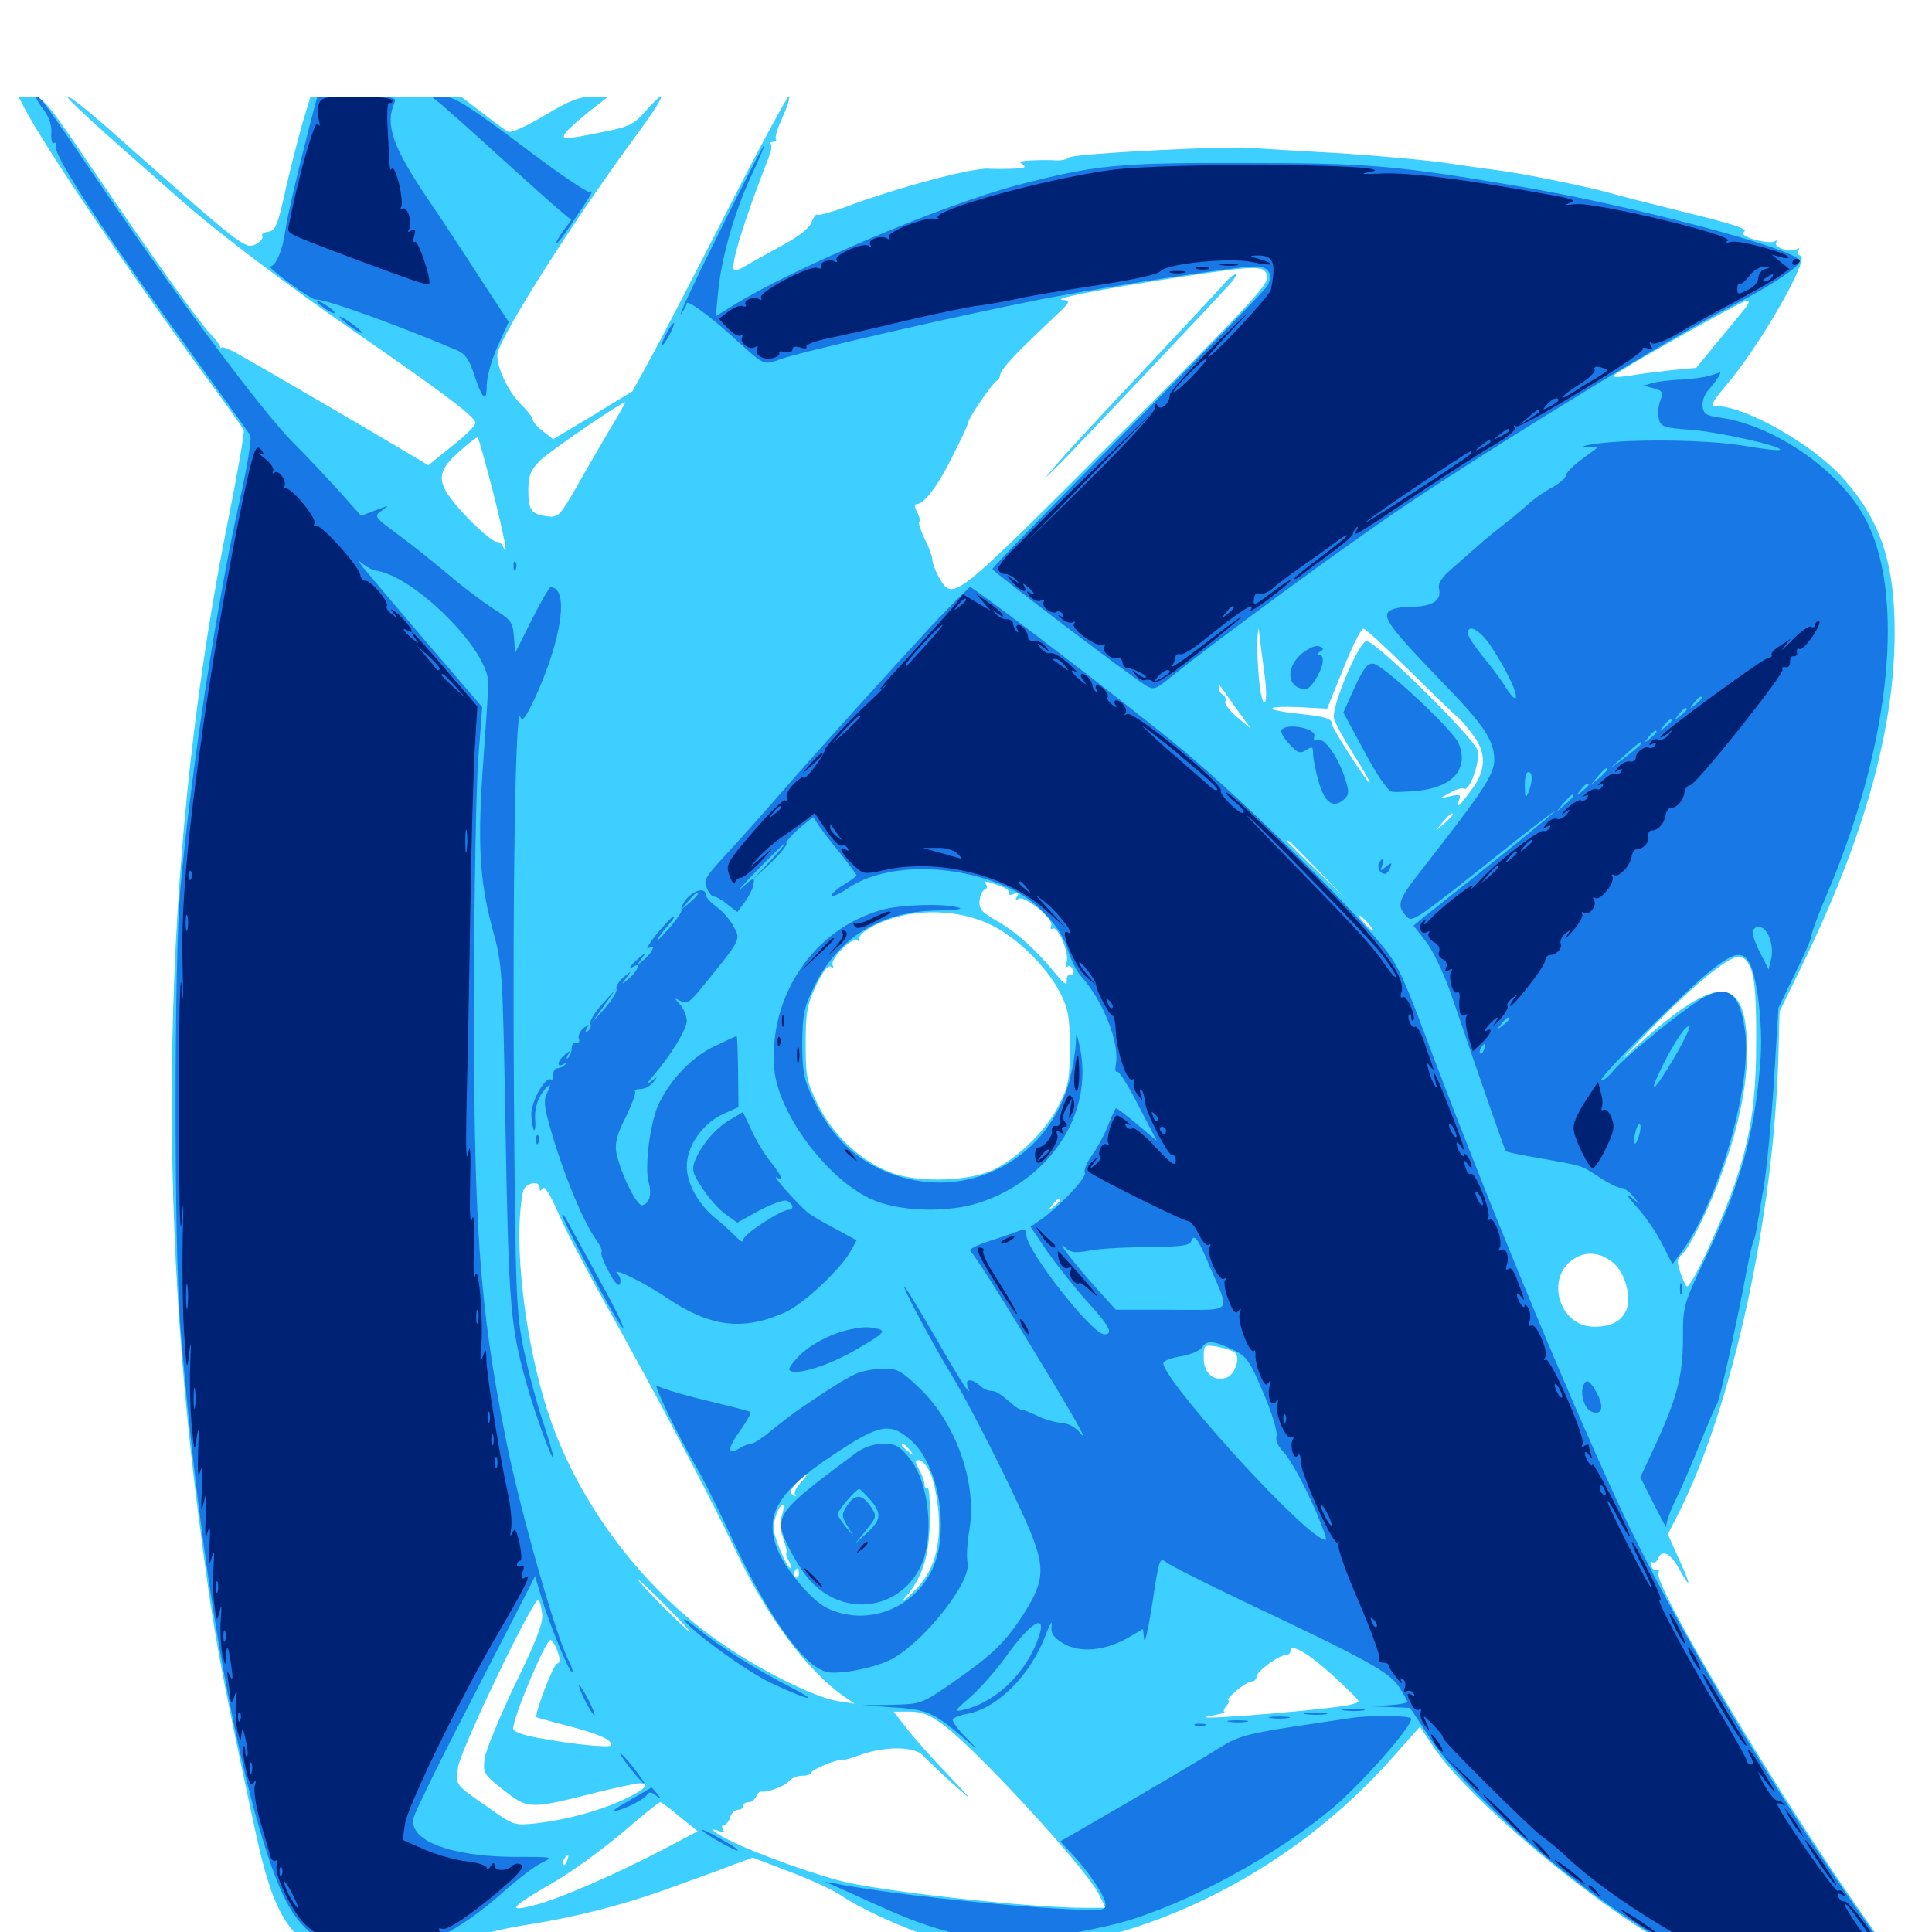 <svg xmlns="http://www.w3.org/2000/svg" viewBox="0 -1000 1000 1000">
	<path fill="#3ccfff" d="M12.695 -943.945C23.047 -924.219 65.82 -860.742 103.906 -808.594C115.625 -792.773 125.586 -778.711 126.172 -777.344C126.562 -776.172 123.047 -755.469 118.164 -731.25C85.352 -568.75 80.078 -390.625 102.734 -215.625C110.156 -157.227 113.281 -139.648 131.836 -53.711C140.82 -11.328 148.633 2.344 167.969 10.742C188.281 19.531 209.57 17.773 238.281 5.273C245.898 1.758 259.18 -1.562 271.484 -3.516C298.047 -7.617 324.414 -14.453 348.633 -23.438C359.375 -27.344 373.047 -32.227 378.906 -34.57L389.648 -38.477L408.594 -31.25C418.945 -27.344 430.859 -21.875 434.961 -19.141C445.898 -11.719 467.773 -1.758 484.375 3.32C504.492 9.57 541.797 9.57 566.992 3.516C625.195 -10.742 680.078 -44.336 720.703 -90.234L734.961 -106.25L741.797 -96.094C756.25 -74.023 804.492 -31.445 845.703 -4.102C869.531 11.719 904.492 28.906 919.922 32.617C934.961 35.938 952.734 35.742 960.156 31.836C966.211 28.711 978.516 16.211 978.516 13.086C978.516 12.305 971.875 1.953 963.477 -9.766C919.727 -72.07 855.859 -179.297 858.398 -185.938C858.984 -187.305 858.594 -188.086 857.617 -187.5C856.641 -186.914 855.273 -187.695 854.688 -189.453C854.102 -191.016 854.297 -191.992 855.273 -191.406C856.25 -190.82 857.422 -191.602 858.203 -193.164C860.156 -198.242 864.453 -196.289 868.945 -188.281C875.391 -176.562 875.586 -178.906 868.945 -193.164L863.281 -205.859L869.141 -217.383C896.875 -272.461 918.164 -370.508 920.508 -453.906L921.094 -476.367L932.031 -498.828C964.844 -565.82 980.859 -623.047 980.664 -673.438C980.664 -708.984 973.047 -731.25 953.711 -752.734C938.086 -770.117 903.32 -789.844 888.086 -789.844C885.156 -789.844 886.133 -791.797 893.164 -800.195C910.547 -820.312 936.719 -866.016 932.031 -867.578C930.664 -867.969 930.273 -869.336 930.859 -870.312C931.641 -871.68 931.25 -871.875 930.078 -871.094C926.953 -869.141 917.773 -871.875 919.336 -874.414C919.922 -875.586 919.531 -875.781 918.359 -875C917.188 -874.219 912.5 -874.805 908.203 -875.977C903.516 -877.344 901.172 -878.906 902.539 -879.883C905.273 -881.445 899.023 -883.594 867.188 -891.406C853.711 -894.727 838.477 -898.633 833.008 -900.195C821.289 -903.516 787.305 -910.352 776.367 -911.719C772.07 -912.305 760.156 -913.867 750 -915.43C739.844 -916.992 714.258 -919.336 693.359 -920.703C672.461 -921.875 652.148 -923.047 648.438 -923.438C635.352 -924.609 555.859 -920.508 553.516 -918.555C552.148 -917.383 549.023 -916.797 546.484 -916.992C544.141 -917.188 538.477 -917.188 534.18 -916.992C528.32 -916.797 527.148 -916.211 529.297 -914.844C531.445 -913.477 530.273 -912.891 524.414 -912.695C520.117 -912.5 514.453 -912.5 511.719 -912.695C503.516 -913.281 466.016 -903.32 440.039 -893.75C431.25 -890.43 423.633 -888.281 423.047 -888.867C422.461 -889.453 421.094 -887.695 420.117 -885.156C418.945 -881.836 413.477 -877.539 403.906 -872.461C396.094 -868.164 387.695 -863.477 385.352 -862.109C383.008 -860.547 380.469 -859.766 379.883 -860.547C377.93 -862.5 385.547 -887.109 398.047 -918.945C399.219 -921.875 399.609 -924.805 399.023 -925.391C398.242 -925.977 398.828 -926.562 400.195 -926.562C401.562 -926.562 402.148 -927.344 401.562 -928.125C400.977 -929.102 402.734 -934.375 405.273 -939.844C407.812 -945.508 409.18 -950 408.203 -950C407.422 -950 393.164 -923.828 376.953 -891.992C360.547 -859.961 342.773 -825.586 337.305 -815.625L327.344 -797.461L306.836 -784.961L286.328 -772.656L280.859 -776.953C277.93 -779.102 275.586 -782.031 275.586 -783.203C275.391 -784.375 273.047 -787.305 270.312 -790.039C262.695 -797.07 255.664 -812.695 257.812 -818.359C263.867 -833.984 298.242 -887.695 329.688 -930.469C344.141 -950 346.484 -956.25 334.375 -942.773C327.93 -935.352 325.586 -934.375 311.719 -931.641C291.602 -927.539 289.844 -927.539 293.164 -931.836C294.727 -933.594 300.195 -938.477 305.273 -942.578L314.844 -950H306.445C300 -950 294.531 -947.852 281.836 -940.234C272.656 -934.766 264.453 -931.055 263.086 -931.836C261.719 -932.422 255.664 -936.914 249.609 -941.602L238.672 -950H199.609H160.742L156.445 -935.938C154.297 -928.125 150.195 -912.5 147.656 -901.172C143.75 -883.398 142.578 -880.664 138.867 -880.078C136.523 -879.688 135.156 -878.711 135.742 -877.734C136.328 -876.758 134.961 -875 132.812 -873.828C126.953 -870.703 127.148 -870.508 55.273 -934.18C45.508 -942.773 36.328 -950 35.156 -950C33.203 -950 49.023 -935.547 93.359 -896.68C113.281 -879.102 149.805 -851.562 185.547 -826.953C229.688 -796.484 246.094 -784.18 246.094 -781.055C246.094 -779.688 240.625 -774.219 233.789 -768.945L221.68 -759.18L212.891 -764.453C205.469 -768.945 169.531 -790.039 139.844 -807.227C135.352 -809.766 128.32 -813.867 123.828 -816.406C119.531 -818.945 115.234 -820.703 114.648 -820.117C113.867 -819.531 113.672 -819.531 114.062 -820.117C114.258 -820.703 111.914 -824.023 108.594 -827.539C101.562 -835.156 79.297 -866.406 45.898 -915.43C23.633 -948.242 22.07 -950 16.016 -950H9.57ZM749.609 -911.523C751.367 -912.109 749.805 -912.5 746.094 -912.5C742.383 -912.5 740.82 -912.109 742.773 -911.523C744.531 -911.133 747.656 -911.133 749.609 -911.523ZM759.18 -909.766C759.961 -910.352 758.789 -910.938 756.641 -910.742C754.492 -910.742 753.906 -910.156 755.469 -909.57C756.836 -908.984 758.594 -909.18 759.18 -909.766ZM795.508 -903.711C796.68 -904.297 795.703 -904.688 792.969 -904.688C790.234 -904.688 789.258 -904.297 790.625 -903.711C791.797 -903.32 794.141 -903.32 795.508 -903.711ZM836.523 -895.898C837.695 -896.484 836.719 -896.875 833.984 -896.875C831.25 -896.875 830.273 -896.484 831.641 -895.898C832.812 -895.508 835.156 -895.508 836.523 -895.898ZM845.117 -894.141C845.898 -894.727 844.727 -895.312 842.578 -895.117C840.43 -895.117 839.844 -894.531 841.406 -893.945C842.773 -893.359 844.531 -893.555 845.117 -894.141ZM852.93 -892.188C853.711 -892.773 852.539 -893.359 850.391 -893.164C848.242 -893.164 847.656 -892.578 849.219 -891.992C850.586 -891.406 852.344 -891.602 852.93 -892.188ZM655.859 -856.445C656.445 -852.539 643.555 -838.672 577.734 -773.242C492.969 -688.477 493.359 -688.672 486.133 -700.977C484.18 -704.297 482.617 -708.398 482.617 -710.352C482.422 -712.305 480.664 -717.188 478.516 -721.289C476.562 -725.391 475.195 -729.297 475.781 -729.883C476.367 -730.469 475.977 -732.812 474.609 -734.961C473.438 -737.5 473.242 -739.062 474.414 -739.062C478.32 -739.062 485.547 -748.633 492.969 -763.672C497.266 -772.07 500.977 -780.078 501.172 -781.445C501.758 -784.375 514.062 -802.344 516.211 -803.125C516.992 -803.516 517.578 -804.688 517.578 -805.664C517.578 -806.641 519.531 -809.766 522.07 -812.5C526.562 -817.578 528.711 -819.727 545.117 -835.352C553.906 -843.555 554.492 -844.531 550.391 -844.727C542.969 -845.117 569.141 -850.195 608.398 -856.25C652.148 -862.891 655.078 -862.891 655.859 -856.445ZM543.555 -843.164C544.727 -843.75 543.75 -844.141 541.016 -844.141C538.281 -844.141 537.305 -843.75 538.672 -843.164C539.844 -842.773 542.188 -842.773 543.555 -843.164ZM902.93 -840.039C900.977 -837.5 894.531 -829.688 888.672 -822.656L877.93 -809.57L865.234 -808.398C858.203 -807.617 848.242 -806.445 843.164 -805.469C837.891 -804.688 834.375 -804.688 835.352 -805.664C838.281 -808.594 901.367 -844.141 903.906 -844.336C905.859 -844.531 905.469 -843.164 902.93 -840.039ZM532.617 -841.406C533.398 -841.992 532.227 -842.578 530.078 -842.383C527.93 -842.383 527.344 -841.797 528.906 -841.211C530.273 -840.625 532.031 -840.82 532.617 -841.406ZM315.625 -777.734C311.133 -769.922 303.125 -756.445 298.242 -747.656C289.453 -732.422 288.867 -732.031 282.812 -732.812C274.805 -733.984 273.438 -735.938 273.438 -746.875C273.633 -754.102 274.609 -756.641 279.883 -761.914C284.766 -766.602 321.484 -791.797 323.633 -791.797C323.828 -791.797 320.312 -785.352 315.625 -777.734ZM254.883 -746.484C260.938 -722.852 263.477 -709.57 260.352 -717.188C259.961 -718.359 258.398 -719.531 257.227 -719.531C254.297 -719.531 240.82 -732.227 233.789 -741.406C225.977 -751.562 226.953 -756.836 237.695 -766.211C242.578 -770.703 247.07 -774.023 247.266 -773.633C247.656 -773.242 251.172 -760.938 254.883 -746.484ZM654.297 -652.539C655.469 -645.117 655.664 -638.086 654.883 -636.914C652.93 -633.789 650.781 -650.391 650.781 -666.797C650.977 -673.828 651.367 -676.367 651.758 -672.656C652.148 -668.945 653.32 -659.766 654.297 -652.539ZM730.664 -651.758C743.359 -639.258 754.492 -628.516 755.469 -627.93C756.25 -627.344 759.375 -623.633 762.305 -619.727C769.531 -610.156 769.336 -601.562 761.523 -591.016C755.078 -582.227 753.32 -580.859 755.273 -585.938C756.25 -588.672 755.664 -589.062 750.781 -587.891L745.117 -586.719L750.586 -589.648C753.516 -591.406 756.641 -592.383 757.617 -591.797C760.547 -589.844 766.211 -605.664 764.844 -611.523C763.086 -617.969 711.523 -668.945 707.227 -668.164C703.125 -667.578 689.062 -633.789 690.43 -628.32C691.016 -625.781 695.508 -617.578 700.195 -610.156C705.078 -602.539 708.984 -595.703 708.984 -594.922C708.984 -592.773 689.648 -622.656 689.453 -625C689.453 -628.125 686.328 -629.102 671.289 -630.664C653.711 -632.617 654.688 -634.766 672.461 -633.984L686.914 -633.203L695.312 -653.906C699.805 -665.234 704.492 -674.609 705.664 -674.609C706.836 -674.609 717.969 -664.258 730.664 -651.758ZM639.648 -633.594L647.461 -622.852L640.43 -628.711C636.523 -632.031 633.789 -635.547 634.18 -636.719C634.766 -638.086 634.18 -639.648 633.008 -640.43C631.836 -641.016 630.859 -642.578 630.859 -643.75C630.859 -644.922 631.055 -645.508 631.445 -645.117C631.836 -644.727 635.547 -639.453 639.648 -633.594ZM682.227 -636.133C684.57 -636.523 682.227 -636.914 676.758 -636.914C671.484 -636.914 669.336 -636.523 672.461 -636.133C675.391 -635.742 679.688 -635.742 682.227 -636.133ZM751.953 -578.32C751.953 -577.93 750 -575.977 747.656 -573.828L743.164 -570.117L746.875 -574.609C750.391 -578.711 751.953 -579.883 751.953 -578.32ZM681.641 -550.195L696.289 -534.961L681.25 -549.609C672.852 -557.617 666.016 -564.453 666.016 -564.648C666.016 -566.211 668.164 -564.062 681.641 -550.195ZM517.188 -541.602C520.703 -540.43 522.852 -538.672 522.266 -537.695C521.68 -536.719 522.852 -536.523 524.609 -537.305C527.148 -538.281 527.539 -537.891 526.367 -535.938C525.391 -534.18 525.586 -533.789 527.148 -534.766C530.273 -536.719 545.508 -524.414 544.141 -520.898C543.555 -519.336 543.945 -518.75 544.922 -519.336C547.461 -520.898 553.32 -507.227 552.148 -502.344C551.562 -500.391 551.758 -499.219 552.734 -499.805C553.516 -500.391 554.688 -499.414 555.469 -497.852C556.055 -496.289 555.469 -495.117 554.102 -495.508C552.734 -495.703 551.953 -494.336 552.148 -492.188C552.344 -489.648 550.586 -490.82 546.289 -496.094C536.914 -507.812 525.391 -518.164 515.43 -523.633C508.008 -527.93 506.641 -529.688 507.031 -533.789C507.227 -536.523 508.594 -539.062 509.57 -539.453C510.742 -539.844 511.328 -541.016 510.547 -541.992C509.18 -544.336 509.766 -544.141 517.188 -541.602ZM512.891 -521.289C526.562 -514.648 541.992 -499.414 548.828 -485.938C552.93 -477.734 553.711 -473.633 553.711 -457.812C553.711 -441.602 553.125 -437.891 548.242 -428.32C542.188 -415.82 528.125 -401.758 515.43 -395.117C502.734 -388.477 475.586 -387.5 460.938 -393.164C445.508 -399.023 431.25 -412.305 423.438 -428.125C417.578 -440.039 416.992 -442.578 416.992 -459.766C416.992 -475.977 417.773 -479.883 422.266 -489.648C425.781 -497.07 428.516 -500.586 429.883 -499.609C431.25 -498.828 431.641 -499.023 431.055 -500.195C429.102 -503.125 440.82 -515.039 443.555 -513.281C444.922 -512.5 445.312 -512.695 444.727 -513.867C444.141 -514.844 446.289 -517.383 449.609 -519.336C467.578 -529.883 493.555 -530.664 512.891 -521.289ZM708.008 -522.266C709.961 -520.117 711.133 -518.359 710.547 -518.359C709.961 -518.359 708.008 -520.117 706.055 -522.266C704.102 -524.414 702.93 -526.172 703.516 -526.172C704.102 -526.172 706.055 -524.414 708.008 -522.266ZM906.641 -497.461C908.398 -492.383 909.18 -480.273 908.984 -459.766C908.984 -418.359 903.125 -394.727 882.422 -349.805C877.93 -340.43 873.828 -333.398 873.047 -334.18C872.266 -334.961 870.703 -338.477 869.531 -341.992C867.969 -346.875 867.969 -348.633 870.508 -350.586C874.414 -353.906 885.156 -375.586 891.406 -393.359C900 -416.992 904.297 -437.891 904.297 -455.859C904.297 -495.898 889.258 -496.68 848.047 -459.375C837.109 -449.219 837.695 -450.195 852.539 -465.43C875.195 -489.062 894.141 -504.688 899.609 -504.688C902.93 -504.688 904.688 -502.93 906.641 -497.461ZM279.297 -385.156C279.297 -383.203 279.688 -383.203 280.859 -384.961C281.836 -386.523 284.766 -381.836 288.867 -372.266C292.383 -364.062 303.516 -342.773 313.477 -325C338.672 -280.078 367.773 -224.805 380.273 -198.438C396.68 -163.477 418.164 -134.57 437.5 -121.484L442.383 -118.164L434.57 -119.336C423.047 -120.898 396.484 -133.789 375.195 -148.242C334.375 -175.391 299.805 -220.703 284.18 -267.383C271.68 -304.492 265.43 -357.617 270.703 -383.203C271.68 -387.695 279.297 -389.453 279.297 -385.156ZM548.828 -378.906C548.828 -378.516 547.266 -376.953 545.508 -375.586C542.383 -373.047 542.188 -373.242 544.727 -376.367C547.266 -379.492 548.828 -380.469 548.828 -378.906ZM835.547 -345.898C841.211 -340.625 844.336 -328.906 841.992 -322.461C839.453 -316.211 834.18 -313.281 825.195 -313.281C806.25 -313.281 799.219 -340.43 816.016 -349.219C822.266 -352.539 829.297 -351.367 835.547 -345.898ZM639.258 -299.805C642.188 -296.875 639.062 -288.281 634.766 -286.914C628.125 -284.766 623.047 -289.258 623.047 -297.07C623.047 -303.906 623.047 -304.102 630.273 -302.93C634.18 -302.148 638.281 -300.781 639.258 -299.805ZM470.898 -249.414C473.438 -246.289 473.242 -246.094 470.312 -248.633C468.359 -250 466.797 -251.562 466.797 -251.953C466.797 -253.516 468.359 -252.539 470.898 -249.414ZM481.836 -236.914C483.398 -233.203 485.156 -224.609 485.742 -217.383C487.305 -199.023 483.008 -185.547 472.266 -175.586C467.188 -170.703 465.82 -170.117 468.945 -173.633C477.539 -183.594 481.25 -195.312 481.25 -214.062C481.445 -223.242 480.859 -230.469 480.078 -229.883C479.102 -229.492 478.516 -230.273 478.516 -231.641C478.516 -233.008 477.344 -236.523 475.781 -239.258C473.438 -243.75 473.438 -244.531 475.977 -244.141C477.734 -243.75 480.273 -240.625 481.836 -236.914ZM414.453 -232.617C412.109 -230.078 410.742 -227.344 411.523 -226.367C412.5 -225.586 411.914 -225.391 410.547 -226.172C408.398 -227.344 408.984 -228.711 412.305 -232.422C414.648 -234.961 417.188 -237.109 417.578 -237.109C418.164 -237.109 416.797 -235.156 414.453 -232.617ZM404.688 -215.43C403.516 -212.305 403.711 -208.203 405.469 -203.516C406.836 -199.414 407.617 -196.094 407.031 -196.094C406.641 -196.094 407.031 -194.336 408.203 -192.188C409.375 -190.039 409.766 -188.281 409.18 -188.281C407.227 -188.281 400.391 -204.688 400.391 -209.375C400.391 -214.062 403.906 -222.461 405.469 -220.898C405.859 -220.508 405.469 -217.969 404.688 -215.43ZM413.477 -185.352C413.477 -183.789 412.695 -183.008 411.719 -183.594C410.742 -184.18 410.547 -185.547 411.133 -186.523C412.891 -189.062 413.477 -188.672 413.477 -185.352ZM344.727 -168.75C352.148 -161.328 357.812 -155.078 357.227 -155.078C356.836 -155.078 350.195 -161.328 342.773 -168.75C335.352 -176.367 329.688 -182.422 330.273 -182.422C330.664 -182.422 337.305 -176.367 344.727 -168.75ZM427.148 -171.68C427.148 -175 426.562 -175.391 424.805 -172.852C424.219 -171.875 424.414 -170.508 425.391 -169.922C426.367 -169.336 427.148 -170.117 427.148 -171.68ZM280.664 -164.258C281.055 -159.766 277.344 -150 266.406 -127.734C258.398 -110.938 251.367 -93.75 250.781 -89.648C250 -82.227 250.391 -81.445 260.938 -73.242C273.438 -63.477 274.219 -63.477 308.984 -72.266C319.336 -74.805 329.297 -76.953 330.859 -76.953C336.914 -76.953 333.789 -73.633 322.852 -68.555C309.766 -62.5 293.75 -58.203 277.539 -56.25C266.406 -55.078 265.82 -55.273 254.688 -63.086C234.961 -76.758 235.742 -75.781 237.109 -85.352C238.477 -94.727 276.562 -174.023 278.711 -171.875C279.492 -171.094 280.273 -167.773 280.664 -164.258ZM461.914 -170.703C463.281 -172.852 463.281 -172.852 458.008 -170.703C454.883 -169.336 454.688 -168.945 457.422 -168.945C459.18 -168.75 461.328 -169.727 461.914 -170.703ZM448.828 -167.383C450.586 -167.969 449.023 -168.359 445.312 -168.359C441.602 -168.359 440.039 -167.969 441.992 -167.383C443.75 -166.992 446.875 -166.992 448.828 -167.383ZM288.477 -145.508C290.039 -141.016 290.039 -139.453 288.281 -138.867C286.133 -138.086 276.367 -112.109 277.734 -111.133C278.125 -110.938 285.742 -108.789 294.922 -106.445C310.742 -102.148 316.406 -99.609 316.406 -96.68C316.406 -95.117 296.484 -97.07 277.93 -100.586C270.508 -101.953 265.625 -103.711 265.625 -105.273C265.625 -111.328 282.422 -151.172 284.961 -151.172C285.742 -151.172 287.305 -148.633 288.477 -145.508ZM689.844 -132.812C697.07 -126.172 703.125 -120.312 703.125 -119.531C703.125 -118.75 700.195 -117.773 696.875 -117.188C673.633 -113.672 609.375 -108.984 626.953 -111.914C631.836 -112.891 634.961 -113.672 633.984 -113.672C633.008 -113.867 633.398 -115.43 634.766 -116.992C636.133 -118.555 636.523 -119.922 635.742 -119.922C634.766 -119.922 636.719 -122.07 639.844 -124.805C642.969 -127.539 646.68 -129.688 648.047 -129.688C649.219 -129.688 650.391 -130.859 650.391 -132.227C650.391 -134.766 661.914 -143.359 665.625 -143.359C666.992 -143.359 667.969 -144.336 667.969 -145.508C667.969 -149.609 676.953 -144.531 689.844 -132.812ZM488.281 -107.227C505.469 -94.531 561.523 -33.594 568.555 -19.922L572.266 -12.5H561.914C535.352 -12.5 467.383 -19.727 439.453 -25.391C424.805 -28.516 390.82 -40.625 376.758 -47.852C369.141 -51.562 366.406 -54.492 372.461 -52.148C374.609 -51.367 375.195 -51.562 374.219 -53.125C373.438 -54.492 373.633 -55.469 374.805 -55.469C375.781 -55.469 377.344 -57.227 377.93 -59.375C378.516 -61.523 380.469 -63.281 382.031 -63.281C383.594 -63.281 384.766 -64.258 384.766 -65.234C384.766 -66.406 385.938 -67.188 387.5 -67.188C389.062 -67.188 390.625 -68.555 391.406 -70.117C391.992 -71.68 393.164 -72.852 393.945 -72.656C397.07 -72.07 406.25 -75.391 408.398 -78.125C409.57 -79.688 412.695 -80.859 415.234 -80.859C417.773 -80.859 419.922 -81.641 419.922 -82.422C419.922 -83.984 433.594 -89.648 435.938 -89.062C436.719 -88.867 441.016 -90.039 445.703 -91.797C458.594 -96.289 473.633 -96.094 477.93 -91.211C479.883 -89.062 486.719 -82.617 493.164 -76.758C504.297 -66.797 504.297 -66.992 490.234 -81.836C482.031 -90.43 472.461 -101.172 468.945 -105.859L462.5 -114.062H470.703C477.148 -114.062 481.055 -112.5 488.281 -107.227ZM612.891 -108.789C614.648 -109.375 612.695 -109.766 608.398 -109.57C604.102 -109.57 602.539 -109.18 605.078 -108.789C607.422 -108.398 610.938 -108.398 612.891 -108.789ZM351.953 -59.57L361.133 -52.148L344.141 -43.164C319.141 -30.078 289.258 -16.992 276.562 -13.867C261.719 -9.961 264.258 -12.891 286.719 -25.781C296.094 -31.25 311.914 -42.773 322.07 -51.367C332.227 -60.156 341.016 -67.188 341.797 -67.188C342.383 -67.188 346.875 -63.867 351.953 -59.57ZM293.555 -36.914C292.969 -35.156 291.992 -34.18 291.602 -34.766C291.016 -35.352 291.211 -36.523 291.992 -37.695C293.75 -40.82 294.922 -40.234 293.555 -36.914ZM633.789 -853.32C631.641 -850.781 612.695 -830.469 591.602 -808.008C570.508 -785.742 550.391 -763.867 546.875 -759.57L540.234 -751.758L547.266 -758.594C555.273 -766.602 629.688 -845.117 636.523 -852.93C639.258 -855.859 640.43 -858.203 639.453 -858.008C638.477 -858.008 635.938 -855.859 633.789 -853.32Z"/>
	<path fill="#1878e5" d="M22.266 -943.75C25.391 -939.453 26.953 -935.156 26.562 -931.055C26.367 -927.539 26.953 -925.391 27.93 -925.977C28.906 -926.562 29.297 -925.977 28.906 -924.414C27.344 -919.922 55.273 -877.344 102.539 -812.305C116.602 -792.969 128.711 -775.977 129.492 -774.805C130.469 -773.438 127.93 -758.203 124.023 -740.82C111.914 -686.328 98.828 -600.391 93.359 -539.844C90.039 -502.734 90.039 -354.492 93.359 -313.281C101.953 -207.422 116.406 -116.016 133.789 -55.273C146.484 -11.523 155.273 1.758 175.977 7.812C203.125 16.016 229.688 6.836 260.938 -21.094C267.969 -27.344 276.562 -33.984 280.273 -35.742C286.719 -38.867 286.719 -38.867 266.016 -38.867C232.812 -39.062 211.328 -47.461 214.062 -59.18C214.844 -61.914 224.609 -82.227 235.938 -104.297C247.266 -126.367 261.133 -153.32 266.797 -164.258L276.953 -184.18L280.273 -173.047C284.766 -158.203 295.117 -133.203 296.289 -134.375C296.68 -134.766 295.898 -137.695 294.141 -140.82C287.5 -153.906 268.945 -219.141 261.914 -254.688C248.047 -324.023 245.117 -366.016 245.312 -489.062C245.508 -541.211 246.484 -595.117 247.656 -608.984L249.609 -633.984L219.922 -668.555C203.711 -687.5 189.062 -704.883 187.5 -706.836C184.766 -710.547 184.766 -710.547 188.281 -707.812C190.234 -706.25 192.969 -704.883 194.531 -704.688C214.648 -701.758 252.539 -663.867 252.734 -646.68C252.734 -643.164 251.562 -625 250.195 -606.25C247.07 -564.453 248.047 -544.727 254.883 -519.336C260.156 -500 260.156 -498.633 261.719 -412.891C263.281 -324.609 264.258 -313.477 272.266 -284.766C276.562 -269.141 285.547 -244.531 286.328 -245.508C286.719 -245.898 284.375 -253.906 281.25 -263.477C277.93 -273.047 273.438 -290.039 271.094 -301.367C267.188 -320.898 266.797 -328.711 266.016 -431.445C265.234 -539.453 266.797 -636.133 269.336 -628.906C270.312 -626.172 272.07 -628.516 276.953 -638.867C290.82 -669.141 294.727 -695.898 284.961 -696.094C284.375 -696.094 279.883 -688.477 275.195 -679.102L266.602 -661.914L266.016 -670.312C265.43 -677.93 264.648 -679.102 255.273 -684.961C249.609 -688.672 239.453 -696.289 232.422 -702.344C225.391 -708.203 213.867 -717.578 206.641 -722.852C193.359 -732.617 193.359 -732.812 197.852 -735.938C201.758 -738.672 201.562 -738.672 194.531 -735.938L186.914 -733.008L175.977 -745.312C169.922 -751.953 158.984 -763.672 151.367 -771.289C136.133 -786.523 92.383 -845.117 53.516 -902.148C22.852 -947.266 20.898 -949.805 18.945 -950C18.164 -950 19.531 -947.07 22.266 -943.75ZM162.305 -942.773C155.078 -915.234 148.438 -887.305 147.656 -880.273C146.289 -870.703 142.773 -862.109 139.844 -862.109C138.867 -862.109 143.359 -858.203 150 -853.32C156.641 -848.438 162.695 -844.727 163.477 -844.922C167.188 -845.703 205.664 -831.836 236.914 -818.555C240.82 -816.797 242.969 -813.672 245.312 -806.445C249.609 -793.164 251.953 -791.211 251.953 -800.781C251.953 -804.883 254.492 -814.062 257.617 -820.898L263.281 -833.398L248.438 -856.055C240.43 -868.555 228.711 -886.328 222.461 -895.508C203.32 -923.633 199.219 -935.156 204.102 -946.68C205.469 -949.805 203.711 -950 184.766 -950H164.258ZM228.516 -945.898C231.25 -943.555 244.922 -931.445 258.789 -918.75C272.852 -906.055 286.719 -893.555 289.844 -891.016L295.703 -886.133L291.211 -880.078C288.867 -876.562 287.305 -873.828 287.891 -873.828C288.477 -873.828 292.383 -878.906 296.484 -885.156C306.445 -899.805 307.617 -901.953 305.273 -900.586C304.297 -900 288.281 -910.742 269.922 -924.805C242.773 -945.117 234.961 -950 229.883 -950L223.633 -949.805ZM372.07 -879.297C359.57 -854.297 350.781 -835.547 352.539 -837.5C354.102 -839.648 355.469 -842.188 355.469 -842.969C355.469 -845.117 367.383 -836.523 378.906 -825.977C396.094 -810.352 394.922 -810.938 403.906 -814.062C415.43 -818.164 498.047 -837.109 540.039 -845.312C576.953 -852.344 640.039 -862.109 650 -862.109C657.031 -862.109 659.375 -857.422 655.664 -851.562C654.102 -849.219 621.484 -815.82 583.203 -777.148C544.922 -738.477 513.672 -706.25 513.672 -705.469C513.672 -704.297 584.375 -650.586 593.164 -645.117C596.875 -642.969 598.047 -643.164 603.906 -647.852C627.93 -667.383 698.242 -718.945 728.711 -739.258C783.984 -775.977 866.016 -825.977 898.438 -842.773C916.406 -851.953 931.641 -862.109 931.641 -864.844C931.641 -870.703 843.945 -893.945 784.18 -903.906C721.875 -914.453 707.422 -915.625 643.555 -915.625C578.516 -915.82 566.992 -914.648 526.367 -904.102C488.477 -894.141 412.109 -861.914 380.273 -842.383L370.508 -836.328L371.68 -848.828C373.438 -866.797 380.078 -890.039 388.672 -908.594C392.773 -917.383 395.898 -924.609 395.312 -924.609C394.922 -924.609 384.375 -904.102 372.07 -879.297ZM164.062 -843.945C164.062 -843.359 166.406 -841.602 169.141 -839.648C172.07 -837.891 173.633 -837.305 173.047 -838.477C171.68 -840.625 164.062 -845.312 164.062 -843.945ZM175.781 -835.938C175.781 -835.547 178.516 -833.203 181.641 -830.859C184.961 -828.516 187.5 -827.148 187.5 -827.734C187.5 -828.125 184.961 -830.469 181.641 -832.812C178.516 -835.156 175.781 -836.523 175.781 -835.938ZM344.727 -826.953C342.969 -823.828 342.188 -821.094 342.578 -821.094C343.164 -821.094 344.922 -823.828 346.68 -826.953C348.438 -830.273 349.219 -832.812 348.828 -832.812C348.242 -832.812 346.484 -830.273 344.727 -826.953ZM884.766 -805.469C882.031 -804.688 875.586 -803.711 870.117 -803.516C864.844 -803.32 858.203 -802.539 855.469 -801.758L850.586 -800.391L855.859 -799.023C860.742 -797.656 860.938 -797.07 859.375 -792.578C858.203 -789.844 858.008 -785.547 858.594 -783.203C859.57 -779.102 861.133 -778.516 875.391 -777.539C889.844 -776.367 923.047 -768.945 921.289 -767.188C920.898 -766.602 912.305 -767.578 902.148 -769.336C883.008 -772.461 844.531 -772.852 826.172 -770.312C820.117 -769.531 817.969 -768.75 821.094 -768.555L826.953 -768.359L818.75 -762.305C814.258 -758.984 810.547 -755.273 810.547 -753.906C810.547 -752.734 807.422 -750 803.711 -747.852C799.805 -745.898 794.336 -741.992 791.211 -739.258C788.281 -736.523 782.812 -732.031 779.297 -729.297C775.781 -726.562 769.141 -721.289 764.844 -717.383C760.352 -713.477 753.906 -707.812 750.391 -704.688C746.289 -701.172 744.336 -697.852 744.727 -695.703C746.484 -689.453 741.797 -686.133 731.055 -685.938C724.805 -685.938 719.922 -684.961 718.555 -683.203C715.82 -679.883 721.094 -673.242 748.633 -644.727C767.969 -624.805 773.438 -616.406 773.438 -606.836C773.438 -599.023 767.969 -590.82 734.375 -547.852C723.828 -534.375 722.852 -531.25 727.734 -525.977C731.055 -522.266 730.664 -521.875 783.789 -564.258C795.312 -573.438 804.688 -580.469 804.688 -580.078C804.688 -579.297 775 -555.273 738.281 -526.367L731.641 -520.898L737.891 -512.891C741.602 -508.203 747.07 -496.68 750.977 -485.742C770.508 -428.516 778.906 -404.688 779.492 -404.102C779.883 -403.711 788.281 -401.953 797.852 -400.391C820.312 -396.289 817.969 -397.07 828.125 -390.43C833.008 -387.305 837.891 -384.961 839.062 -385.156C840.234 -385.352 842.773 -383.594 844.922 -381.25L848.633 -376.758L843.75 -380.664C841.016 -382.812 842.578 -380.469 847.07 -375.391C851.562 -370.508 857.617 -361.719 860.352 -356.055L865.625 -345.703L869.336 -350.586C888.672 -375.586 906.836 -437.305 903.32 -465.43C900.781 -485.352 895.117 -490.43 882.617 -484.18C874.219 -479.883 841.406 -453.516 834.961 -445.703C832.227 -442.383 829.492 -440.234 828.711 -440.82C827.344 -442.188 871.484 -486.328 884.766 -497.07C896.875 -506.836 901.367 -508.008 905.078 -502.344C909.57 -495.312 912.695 -468.945 911.133 -450C908.203 -413.086 900.781 -386.523 882.617 -348.633C871.289 -324.609 871.094 -324.219 871.094 -307.031C871.094 -287.891 867.969 -275.977 856.055 -250.391L849.023 -235.352L856.25 -221.094C860.156 -213.281 862.891 -208.203 862.5 -209.766C862.109 -211.328 864.258 -217.578 867.188 -223.438C870.117 -229.297 875.781 -242.578 879.883 -252.734C883.984 -262.891 887.891 -272.266 888.672 -273.242C890.039 -275 898.828 -314.258 904.492 -344.531C905.664 -350.391 907.031 -356.641 907.812 -358.203C908.398 -359.766 909.18 -362.891 909.375 -365.039C909.766 -367.188 911.328 -376.367 912.891 -385.547C914.453 -394.727 916.797 -419.336 918.164 -440.234L920.508 -478.32L928.906 -495.703C933.594 -505.078 937.5 -514.062 937.5 -515.43C937.5 -516.797 941.406 -527.539 946.484 -539.258C978.906 -616.406 986.328 -692.969 965.234 -732.031C952.148 -756.445 918.75 -779.688 890.625 -783.789C883.398 -784.766 881.641 -785.742 881.25 -789.648C880.859 -792.188 882.227 -795.898 884.375 -798.242C888.086 -802.344 891.406 -807.617 890.234 -807.227C889.844 -807.031 887.5 -806.25 884.766 -805.469ZM771.094 -666.406C778.906 -654.883 785.547 -641.602 784.57 -638.867C784.18 -637.695 782.031 -640.039 779.492 -643.945C777.148 -647.852 771.68 -655.273 767.383 -660.352C763.281 -665.43 759.766 -670.703 759.766 -672.07C759.766 -677.344 765.625 -674.219 771.094 -666.406ZM880.859 -638.672C880.859 -638.281 879.297 -636.719 877.539 -635.352C874.414 -632.812 874.219 -633.008 876.758 -636.133C879.297 -639.258 880.859 -640.234 880.859 -638.672ZM873.047 -632.812C873.047 -632.422 871.484 -630.859 869.727 -629.492C866.602 -626.953 866.406 -627.148 868.945 -630.273C871.484 -633.398 873.047 -634.375 873.047 -632.812ZM865.234 -626.953C865.234 -626.562 863.672 -625 861.914 -623.633C858.789 -621.094 858.594 -621.289 861.133 -624.414C863.672 -627.539 865.234 -628.516 865.234 -626.953ZM857.422 -621.094C857.422 -620.703 855.859 -619.141 854.102 -617.773C850.977 -615.234 850.781 -615.43 853.32 -618.555C855.859 -621.68 857.422 -622.656 857.422 -621.094ZM849.609 -615.234C849.609 -614.844 845.898 -611.523 841.406 -608.203L833.008 -601.953L840.82 -608.984C848.633 -616.016 849.609 -616.602 849.609 -615.234ZM832.031 -601.758C832.031 -601.367 830.078 -599.414 827.734 -597.266L823.242 -593.555L826.953 -598.047C830.469 -602.148 832.031 -603.32 832.031 -601.758ZM792.773 -597.07C792.773 -595.117 791.992 -591.797 791.016 -589.648C789.648 -586.523 789.258 -587.109 789.258 -593.164C789.062 -597.07 790.039 -600.391 791.016 -600.391C792.188 -600.391 792.969 -598.828 792.773 -597.07ZM822.266 -593.75C822.266 -593.359 820.703 -591.797 818.945 -590.43C815.82 -587.891 815.625 -588.086 818.164 -591.211C820.703 -594.336 822.266 -595.312 822.266 -593.75ZM814.453 -588.086C814.453 -587.695 812.5 -585.742 810.156 -583.594L805.664 -579.883L809.375 -584.375C812.891 -588.477 814.453 -589.648 814.453 -588.086ZM915.82 -514.844C917.188 -511.523 917.578 -506.836 916.797 -503.711L915.43 -498.242L910.742 -507.422C908.203 -512.5 906.641 -517.383 907.227 -518.359C909.57 -522.07 913.672 -520.312 915.82 -514.844ZM781.25 -472.656C781.25 -472.266 779.688 -470.703 777.93 -469.336C774.805 -466.797 774.609 -466.992 777.148 -470.117C779.688 -473.242 781.25 -474.219 781.25 -472.656ZM866.211 -451.953C855.859 -434.375 852.344 -432.031 860.547 -448.438C866.797 -460.938 873.047 -470.117 874.414 -468.75C875 -468.164 871.289 -460.547 866.211 -451.953ZM768.164 -456.836C767.578 -455.078 766.602 -454.102 766.211 -454.688C765.625 -455.273 765.82 -456.445 766.602 -457.617C768.359 -460.742 769.531 -460.156 768.164 -456.836ZM847.852 -410.742C846.68 -407.617 845.898 -407.227 845.898 -409.375C845.703 -413.672 848.242 -420.117 849.023 -417.578C849.414 -416.406 848.828 -413.281 847.852 -410.742ZM265.82 -706.641C265.82 -704.492 266.406 -703.906 266.992 -705.469C267.578 -706.836 267.383 -708.594 266.797 -709.18C266.211 -709.961 265.625 -708.789 265.82 -706.641ZM482.227 -676.172C457.617 -649.414 427.148 -615.82 404.297 -589.648C394.141 -577.93 380.859 -563.086 374.805 -556.641C365.039 -546.094 364.062 -544.141 365.82 -540.43C366.797 -537.891 368.555 -535.938 369.531 -535.938C370.703 -535.938 373.828 -534.18 376.562 -531.836L381.641 -527.93L385.547 -533.203C387.695 -536.133 389.844 -540.43 390.039 -542.578C390.625 -546.094 390.039 -545.898 384.375 -540.82C380.859 -537.695 383.984 -541.406 391.602 -549.219C399.023 -556.836 405.664 -563.281 406.055 -563.281C406.641 -563.281 403.125 -559.18 398.438 -554.102L389.648 -544.727L398.828 -553.32C403.906 -558.008 407.617 -562.695 407.031 -563.477C406.641 -564.258 409.57 -567.578 413.477 -571.094L420.898 -577.148L423.828 -572.656C425.391 -570.312 430.469 -563.672 435.156 -558.008C439.648 -552.344 443.359 -547.266 443.359 -546.875C443.359 -546.484 440.234 -544.141 436.328 -541.797C432.617 -539.453 429.883 -536.914 430.469 -536.328C431.055 -535.742 434.961 -537.5 438.867 -540.234C458.984 -553.906 497.07 -553.32 525.391 -538.867C537.5 -532.812 550 -518.75 552.734 -508.203C554.102 -503.711 557.031 -497.656 559.375 -494.922C571.094 -482.031 579.688 -459.961 577.539 -448.828C577.148 -446.289 577.344 -444.727 578.32 -445.312C579.102 -445.703 584.18 -437.891 589.258 -427.734L598.828 -409.375L588.477 -418.164C582.617 -423.047 577.734 -426.758 577.539 -426.367C577.148 -425.977 575.195 -421.68 573.242 -416.797C571.289 -411.914 567.578 -405.273 565.039 -401.758C562.5 -398.438 560.938 -394.336 561.523 -392.969C562.5 -390.234 547.461 -374.609 537.695 -367.969L533.398 -365.039L541.992 -352.344C546.875 -345.312 556.055 -333.789 562.5 -326.562C574.414 -313.477 576.562 -309.375 571.484 -309.375C565.234 -309.375 531.25 -352.734 531.25 -360.742C531.25 -362.891 530.273 -364.062 528.906 -363.477C527.539 -362.891 520.508 -360.352 513.281 -358.008C503.125 -354.688 500.781 -353.125 502.93 -351.562C504.297 -350.391 516.016 -332.227 528.711 -311.328C555.664 -267.188 564.453 -251.758 558.984 -258.398C556.641 -261.328 552.93 -263.281 549.414 -263.477C546.484 -263.672 540.82 -265.234 537.305 -266.992C533.594 -268.75 529.883 -270.312 528.906 -270.312C527.93 -270.312 525.781 -271.484 524.414 -272.852C517.578 -278.711 515.625 -280.078 512.891 -280.078C511.328 -280.078 508.789 -281.25 507.422 -282.617C503.125 -286.523 499.414 -286.523 500.781 -282.617C503.711 -275 497.852 -283.984 484.375 -307.422C476.562 -320.898 469.336 -332.812 468.359 -333.789C465.625 -336.328 482.617 -304.492 492.773 -287.891C503.711 -269.922 530.078 -216.992 535.156 -202.539C540.82 -186.914 539.648 -179.883 529.492 -164.062C519.922 -149.414 513.281 -143.164 492.773 -128.906C476.953 -117.969 476.562 -117.969 461.523 -117.578L446.289 -117.383L463.086 -116.211C480.859 -115.039 483.789 -113.477 501.953 -97.656C506.641 -93.75 506.055 -94.531 500.586 -100C495.898 -104.688 492.578 -109.18 493.164 -110.156C493.75 -110.938 497.07 -112.305 500.586 -112.891C516.406 -115.82 533.594 -133.203 541.211 -153.711C543.359 -159.375 544.727 -161.523 544.336 -158.789C543.75 -154.883 544.922 -152.93 549.609 -149.805C558.398 -144.141 572.266 -145.312 584.961 -152.93L591.602 -156.836L592.188 -151.562C592.578 -148.633 594.336 -157.031 596.484 -170.312C599.805 -192.383 600.195 -194.141 603.32 -191.602C605.078 -190.039 623.633 -180.664 644.531 -170.703C706.641 -141.406 719.141 -134.57 724.219 -126.758C726.562 -123.047 728.516 -119.531 728.516 -119.141C728.516 -118.555 724.414 -117.773 719.336 -117.383L709.961 -116.797L719.922 -116.406L729.883 -116.016L740.039 -100.586C752.539 -81.25 786.523 -48.242 819.141 -23.828C887.5 27.344 939.258 45.703 965.234 27.344C969.922 24.219 974.414 19.141 975.391 16.211C977.148 11.719 976.172 9.375 967.969 -2.148C918.555 -71.875 866.211 -159.961 837.305 -222.461C808.789 -284.18 768.555 -381.836 736.328 -467.773C725.977 -495.312 722.656 -502.148 714.453 -511.719C691.992 -538.086 643.164 -585.938 611.328 -612.5C586.914 -632.812 504.297 -696.094 502.148 -696.094C501.562 -696.094 492.578 -687.109 482.227 -676.172ZM626.562 -343.555C636.719 -319.727 638.867 -322.07 606.25 -322.07H577.539L566.992 -333.789C555.859 -346.094 545.508 -359.766 551.562 -354.102C554.297 -351.562 556.641 -351.367 564.062 -352.734C569.141 -353.711 582.812 -354.492 594.336 -354.492C611.133 -354.688 615.82 -355.273 616.602 -357.617C618.164 -361.719 620.117 -358.984 626.562 -343.555ZM637.891 -301.562C645.508 -297.852 646.68 -295.898 653.906 -279.102C658.203 -268.945 661.328 -258.984 660.742 -256.836C660.156 -254.688 661.523 -251.367 663.867 -249.023C668.164 -244.727 677.539 -227.148 683.594 -211.719C687.109 -202.539 687.305 -201.953 683.984 -203.711C668.555 -211.914 600.195 -288.086 602.148 -294.727C602.539 -295.703 606.641 -297.266 611.523 -298.047C616.211 -298.828 620.898 -300.781 622.07 -302.539C624.609 -306.445 627.93 -306.25 637.891 -301.562ZM536.328 -149.219C529.297 -132.227 514.453 -118.75 499.023 -115.039C493.555 -113.867 493.75 -114.258 502.539 -121.875C507.617 -126.367 515.82 -135.742 520.703 -142.578C534.766 -162.305 543.359 -166.016 536.328 -149.219ZM673.828 -661.719C665.039 -654.297 666.211 -643.359 675.977 -643.359C678.32 -643.359 683.594 -651.562 684.57 -656.836C684.961 -659.18 684.375 -660.938 683.008 -660.938C681.445 -660.938 681.445 -661.523 683.203 -662.695C685.352 -664.062 685.352 -664.453 682.812 -665.43C681.055 -666.211 677.344 -664.453 673.828 -661.719ZM701.172 -644.141L695.312 -631.25L706.25 -610.938C712.305 -599.414 718.359 -590.625 720.312 -590.234C722.07 -589.844 728.711 -590.234 734.961 -590.82C752.539 -592.969 760.352 -602.539 754.883 -615.43C751.953 -622.266 716.211 -655.664 710.938 -656.445C707.812 -656.836 705.859 -654.297 701.172 -644.141ZM663.281 -622.07C662.695 -621.094 664.453 -617.969 667.188 -615.039C671.484 -610.352 672.852 -609.766 675.977 -611.719C679.297 -613.867 679.688 -613.477 679.688 -609.57C679.688 -607.031 681.055 -600.586 682.617 -595.117C685.742 -584.375 690.039 -581.445 695.508 -586.133C698.242 -588.477 698.438 -590.039 696.484 -596.094C693.164 -607.422 685.547 -618.359 682.227 -616.992C680.273 -616.406 679.688 -616.797 680.273 -618.75C681.836 -622.852 665.82 -626.172 663.281 -622.07ZM713.867 -553.516C712.5 -551.367 714.258 -547.656 716.797 -547.656C717.578 -547.656 718.945 -549.023 719.531 -550.781C720.703 -553.711 720.312 -553.711 717.383 -551.367C714.453 -549.023 714.258 -549.023 715.43 -552.148C716.797 -555.664 715.82 -556.641 713.867 -553.516ZM355.664 -535.156C353.711 -532.812 352.344 -530.273 352.734 -529.102C353.125 -528.125 349.805 -523.242 345.312 -518.359C337.695 -509.766 338.477 -512.5 346.68 -522.07C348.828 -524.609 349.609 -526.172 348.242 -525.391C347.07 -524.805 343.164 -520.508 339.453 -516.016C335.938 -511.523 334.18 -508.398 335.547 -509.18C339.648 -511.914 338.086 -507.422 333.594 -503.516C329.297 -499.805 329.102 -499.805 332.031 -503.711C334.961 -507.617 334.766 -507.617 330.469 -503.906C325.977 -500 324.609 -497.656 328.125 -499.805C331.836 -502.148 330.078 -497.461 325.781 -493.75C321.484 -490.039 321.289 -490.039 324.219 -493.945C327.148 -497.852 327.148 -497.852 322.656 -494.141C320.312 -491.992 318.555 -489.258 319.141 -488.086C319.531 -486.914 316.797 -482.422 313.086 -478.125L306.25 -470.508L312.5 -479.297L318.75 -488.086L311.719 -480.273C307.812 -475.977 305.078 -471.484 305.664 -470.117C306.055 -468.75 305.469 -467.188 304.297 -466.406C302.93 -465.43 302.734 -466.016 303.711 -467.773C305.273 -470.117 304.883 -470.117 301.953 -467.773C300.195 -466.211 299.023 -463.867 299.609 -462.5C300.195 -460.938 299.609 -459.961 298.242 -460.352C296.875 -460.547 295.898 -459.18 295.898 -457.422C295.898 -455.664 295.117 -453.516 294.141 -452.539C293.164 -451.562 292.969 -452.148 293.945 -453.906C295.508 -456.445 295.312 -456.445 292.383 -454.102C288.477 -450.977 287.891 -447.07 291.602 -449.219C292.969 -450 293.359 -449.805 292.383 -448.828C291.406 -447.852 289.648 -447.07 288.477 -447.07C287.109 -447.07 286.328 -445.508 286.328 -443.555C286.523 -441.797 285.938 -440.625 285.156 -441.211C282.227 -442.969 274.805 -429.688 275 -423.047C275.195 -419.336 275.781 -415.82 276.367 -415.039C276.953 -414.453 277.344 -417.188 276.953 -421.094C276.758 -425 277.93 -430.273 279.883 -433.203C283.789 -439.258 286.328 -440.039 283.203 -434.375C281.641 -431.641 281.641 -428.125 283.203 -422.07C289.453 -398.047 300.977 -368.75 308.789 -358.008C310.742 -355.273 311.914 -352.344 311.328 -351.758C310.742 -351.172 312.5 -346.68 315.039 -341.797C318.164 -335.938 320.312 -333.789 320.898 -335.547C321.484 -336.914 321.094 -339.062 319.922 -340.234C315.039 -345.117 332.227 -336.914 344.727 -328.516C367.578 -313.086 384.375 -310.938 406.25 -320.703C415.625 -324.805 434.18 -342.188 440.039 -351.953L443.359 -358.008L432.227 -364.062C425.977 -367.383 419.531 -371.094 417.969 -372.461C412.891 -376.758 399.219 -391.992 401.953 -390.625C405.859 -388.281 404.688 -391.406 398.438 -399.219C395.117 -403.32 390.82 -410.742 388.672 -415.625L384.57 -424.414L377.734 -420.312C370.312 -416.016 362.695 -407.031 359.57 -398.828C358.008 -394.531 358.594 -392.383 363.672 -384.766C366.797 -379.883 372.266 -373.828 375.586 -371.484L381.641 -367.188L392.969 -373.438C399.219 -376.758 405.664 -379.102 407.227 -378.516C410.352 -377.148 411.328 -373.828 408.398 -373.828C404.297 -373.828 384.766 -361.133 384.766 -358.398C384.766 -356.641 383.398 -357.227 380.469 -360.352C377.93 -362.891 373.633 -366.797 370.703 -369.141C361.719 -376.172 355.469 -387.305 355.469 -396.289C355.469 -406.836 363.672 -418.555 374.414 -423.438L382.227 -426.953L382.031 -445.312C381.836 -455.469 381.641 -463.672 381.25 -463.672C380.859 -463.672 375.781 -461.328 370.117 -458.594C358.789 -453.32 347.852 -442.383 341.406 -429.492C336.719 -420.703 333.398 -396.094 335.742 -388.086C337.5 -381.836 336.133 -376.953 332.422 -376.172C329.492 -375.586 320.703 -393.945 318.945 -403.711C318.164 -408.594 319.531 -413.281 324.023 -422.07C327.148 -428.516 329.297 -434.375 328.711 -435.156C327.93 -435.742 329.297 -436.328 331.445 -436.328C333.594 -436.328 336.719 -437.891 338.086 -439.844C340.625 -442.969 340.43 -442.969 336.914 -440.234C334.375 -438.477 334.766 -439.258 338.086 -443.164C347.07 -453.516 355.469 -467.188 355.469 -471.68C355.469 -474.023 353.906 -477.734 352.148 -479.883C348.828 -483.594 348.828 -483.789 352.344 -481.836C355.469 -480.078 357.227 -481.25 364.062 -489.844C383.594 -513.867 383.398 -513.477 379.883 -520.117C378.32 -523.438 374.219 -528.125 371.094 -530.469C367.773 -532.812 365.234 -535.742 365.234 -536.914C365.234 -540.625 359.766 -539.453 355.664 -535.156ZM361.328 -537.305C361.328 -536.914 359.375 -534.961 357.031 -532.812L352.539 -529.102L356.25 -533.594C359.766 -537.695 361.328 -538.867 361.328 -537.305ZM456.641 -529.102C421.289 -519.336 397.656 -484.57 400.781 -446.68C402.734 -424.023 427.344 -390.625 450.195 -379.688C464.453 -372.852 490.43 -371.875 507.617 -377.734C544.141 -390.039 566.016 -424.023 558.984 -457.812C557.031 -466.406 557.031 -466.406 556.836 -459.766C556.641 -455.859 555.273 -447.461 553.711 -441.211C543.359 -401.562 503.906 -379.297 465.625 -391.016C444.727 -397.461 430.664 -410.352 420.312 -432.422C416.016 -441.406 415.234 -445.898 415.234 -460.156C415.43 -475.195 416.016 -478.516 421.68 -489.844C433.984 -514.844 456.25 -528.516 485.352 -528.711C494.922 -528.906 499.023 -529.492 496.094 -530.273C488.281 -532.422 466.602 -531.836 456.641 -529.102ZM277.539 -409.766C277.539 -407.617 278.125 -407.031 278.711 -408.594C279.297 -409.961 279.102 -411.719 278.516 -412.305C277.93 -413.086 277.344 -411.914 277.539 -409.766ZM291.016 -371.094C291.016 -369.141 311.133 -330.664 318.164 -318.945C326.953 -304.492 321.68 -316.992 309.766 -338.477C302.93 -350.977 295.898 -363.867 294.141 -366.992C292.578 -370.312 291.211 -372.07 291.016 -371.094ZM869.531 -332.812C869.531 -330.078 869.922 -329.102 870.508 -330.469C870.898 -331.641 870.898 -333.984 870.508 -335.352C869.922 -336.523 869.531 -335.547 869.531 -332.812ZM438.477 -311.523C428.906 -309.18 418.945 -303.711 413.086 -297.656C409.961 -294.336 408.008 -291.406 408.594 -290.82C411.523 -287.695 429.102 -293.164 443.359 -301.562C457.031 -309.57 458.594 -310.938 454.688 -312.109C449.414 -313.477 446.289 -313.281 438.477 -311.523ZM444.336 -289.453C439.258 -287.5 430.469 -282.031 413.281 -270.312C410.938 -268.75 404.883 -264.062 400 -260.156C395.117 -256.055 390.234 -252.734 388.867 -252.734C387.695 -252.734 384.961 -251.758 382.812 -250.391C376.367 -246.289 376.367 -250.195 383.008 -259.375C386.523 -264.258 388.867 -268.75 388.477 -269.141C388.086 -269.531 377.539 -272.266 365.234 -275.195C352.93 -278.125 341.602 -281.641 340.039 -282.812C337.305 -284.961 351.172 -256.25 361.133 -239.453C364.453 -233.789 372.266 -217.969 378.711 -204.102C397.852 -162.305 417.188 -135.742 429.102 -134.375C436.719 -133.398 454.492 -137.305 461.914 -141.406C479.297 -151.172 503.125 -181.836 500.781 -191.406C500.195 -193.945 500.586 -201.562 501.758 -208.203C505.859 -232.422 494.727 -263.672 475.781 -281.641C466.602 -290.43 464.062 -291.797 457.617 -291.602C453.516 -291.602 447.656 -290.625 444.336 -289.453ZM471.484 -254.492C486.133 -241.797 491.797 -206.836 482.422 -187.5C472.461 -166.602 447.656 -157.812 427.539 -167.969C420.898 -171.289 409.375 -184.375 404.102 -194.336C394.336 -213.867 400.781 -226.758 430.859 -246.68C455.078 -262.891 460.742 -264.062 471.484 -254.492ZM443.75 -248.438C409.766 -223.438 404.297 -217.969 404.297 -210.156C404.297 -205.078 413.086 -188.672 419.531 -181.641C436.719 -163.086 464.453 -166.406 475.977 -188.086C483.984 -203.32 481.25 -232.617 470.508 -245.508C465.625 -251.562 463.281 -252.734 457.227 -252.734C452.539 -252.734 447.461 -250.977 443.75 -248.438ZM450.195 -224.023C456.445 -216.797 456.25 -213.477 448.828 -206.641L442.578 -200.977L447.852 -207.422C454.102 -215.039 454.102 -215.43 450 -221.094C446.094 -226.758 442.188 -226.562 438.477 -220.703C435.547 -216.211 435.547 -215.43 438.477 -210.352L441.797 -204.883L437.695 -209.766C435.547 -212.5 433.594 -215.43 433.594 -216.406C433.594 -218.164 443.164 -229.297 444.727 -229.297C445.117 -229.297 447.656 -226.953 450.195 -224.023ZM819.531 -282.812C817.773 -278.32 820.117 -270.703 823.828 -269.336C828.906 -267.383 830.273 -271.094 827.148 -277.734C823.242 -285.352 821.094 -286.914 819.531 -282.812ZM354.297 -161.328C357.812 -155.664 386.523 -134.766 399.414 -128.711C419.141 -119.531 425.586 -118.359 408.008 -127.344C389.844 -136.719 373.047 -147.461 361.328 -156.836C356.641 -160.547 353.516 -162.695 354.297 -161.328ZM302.734 -119.922C304.883 -115.625 307.227 -112.109 307.617 -112.109C308.203 -112.109 306.836 -115.625 304.688 -119.922C302.539 -124.219 300.195 -127.734 299.805 -127.734C299.219 -127.734 300.586 -124.219 302.734 -119.922ZM695.898 -114.648C692.773 -115.039 694.922 -115.43 700.195 -115.43C705.664 -115.43 708.008 -115.039 705.664 -114.648C703.125 -114.258 698.828 -114.258 695.898 -114.648ZM676.367 -112.695C673.242 -113.086 675.391 -113.477 680.664 -113.477C686.133 -113.477 688.477 -113.086 686.133 -112.695C683.594 -112.305 679.297 -112.305 676.367 -112.695ZM657.812 -110.742C655.273 -111.133 657.227 -111.523 662.109 -111.523C666.992 -111.523 668.945 -111.133 666.602 -110.742C664.062 -110.352 660.156 -110.352 657.812 -110.742ZM699.219 -110.742C696.484 -110.352 682.422 -108.203 667.969 -106.055C645.508 -102.539 640.234 -100.977 631.836 -95.703C626.562 -92.383 605.664 -79.883 585.547 -68.164L548.828 -46.875L554.492 -40.82C563.281 -31.641 572.266 -18.164 572.266 -14.258C572.266 -11.133 570.508 -10.938 554.297 -11.719C515.43 -13.672 458.398 -19.922 431.641 -25.195L426.758 -25.977L431.641 -24.023C434.375 -22.852 444.922 -17.969 455.078 -13.477C490.43 2.734 514.062 6.836 545.312 2.148C556.641 0.586 572.266 -2.734 580.273 -4.883C614.648 -14.453 660.938 -39.648 691.016 -65.234C705.859 -78.125 730.469 -106.055 730.469 -110.352C730.469 -112.109 709.18 -112.305 699.219 -110.742ZM636.328 -108.789C633.789 -109.18 635.742 -109.57 640.625 -109.57C645.508 -109.57 647.461 -109.18 645.117 -108.789C642.578 -108.398 638.672 -108.398 636.328 -108.789ZM618.75 -106.836C617.383 -107.422 618.359 -107.812 621.094 -107.812C623.828 -107.812 624.805 -107.422 623.633 -106.836C622.266 -106.445 619.922 -106.445 618.75 -106.836ZM326.172 -84.766C329.492 -80.469 332.812 -76.953 333.398 -76.953C333.789 -76.953 331.445 -80.469 328.125 -84.766C324.805 -89.062 321.484 -92.578 320.898 -92.578C320.508 -92.578 322.852 -89.062 326.172 -84.766ZM325.195 -67.773C318.75 -64.062 315.625 -61.719 318.359 -62.5C325 -64.258 333.398 -68.75 334.961 -71.094C335.938 -72.656 337.305 -72.461 339.453 -70.703C342.383 -68.359 342.578 -68.555 340.039 -71.68C338.672 -73.438 337.305 -74.805 337.109 -74.805C337.109 -74.609 331.641 -71.484 325.195 -67.773ZM363.281 -52.93C363.281 -51.562 381.055 -41.406 381.836 -42.188C382.227 -42.578 378.32 -45.312 372.852 -48.242C367.578 -51.367 363.281 -53.32 363.281 -52.93Z"/>
	<path fill="#002274" d="M165.039 -946.094C164.453 -943.945 164.453 -940.234 165.039 -937.891C165.82 -934.766 165.625 -934.18 164.453 -935.938C162.891 -938.281 154.297 -908.008 149.414 -883.008C148.633 -879.102 147.852 -879.492 178.711 -867.773C215.43 -854.102 221.094 -852.148 222.07 -853.125C223.633 -854.688 216.406 -875.781 214.844 -874.805C213.867 -874.219 213.672 -875.781 214.453 -878.125C215.234 -881.25 214.844 -881.836 212.891 -880.664C211.328 -879.688 210.742 -879.883 211.719 -881.25C213.672 -884.375 210.938 -893.555 208.398 -891.992C207.422 -891.406 207.031 -891.797 207.617 -892.969C208.398 -893.945 207.812 -899.609 206.445 -905.273C204.883 -910.938 203.32 -914.258 202.734 -912.695C202.148 -911.328 201.758 -912.695 201.562 -915.82C201.367 -919.141 200.977 -927.539 200.586 -934.766C200.195 -941.992 200.586 -947.461 201.562 -946.875C202.344 -946.289 203.125 -946.875 203.125 -947.852C203.125 -949.219 196.289 -950 184.766 -950C167.969 -950 166.211 -949.609 165.039 -946.094ZM574.219 -911.914C540.625 -907.227 483.008 -891.406 485.352 -887.305C486.133 -886.328 485.352 -886.133 483.789 -886.719C479.688 -888.086 458.594 -879.883 460.156 -877.344C460.938 -875.977 460.547 -875.781 459.18 -876.562C456.055 -878.516 448.828 -875.977 450.391 -873.438C451.367 -872.07 450.781 -871.875 449.414 -872.852C446.289 -874.609 431.445 -867.969 433.008 -865.43C433.594 -864.258 433.203 -864.062 432.031 -864.648C429.297 -866.406 423.633 -864.062 425 -861.914C425.586 -860.938 424.609 -860.742 423.047 -861.328C419.141 -862.891 392.188 -848.633 393.945 -845.898C394.531 -844.922 394.141 -844.531 392.969 -845.117C390.234 -846.875 384.57 -844.531 385.938 -842.383C386.523 -841.406 385.742 -841.016 384.375 -841.602C383.008 -842.188 379.688 -840.82 376.953 -838.672L372.07 -834.961L376.758 -830.078C379.297 -827.344 382.227 -825.586 383.398 -826.367C384.57 -826.953 384.766 -826.562 384.18 -825.586C382.422 -822.852 387.891 -818.359 390.82 -820.312C392.188 -821.094 392.578 -820.898 391.992 -819.727C390.039 -816.602 395.117 -813.281 400 -814.648C402.344 -815.234 403.906 -816.406 403.32 -817.188C402.734 -818.164 404.102 -818.359 406.25 -817.773C408.594 -817.188 410.156 -817.773 410.156 -819.141C410.156 -820.508 411.719 -820.898 414.258 -820.117C416.602 -819.336 417.969 -819.531 417.383 -820.508C416.797 -821.484 421.68 -823.438 428.32 -824.805C434.961 -826.172 452.734 -830.078 467.773 -833.789C482.812 -837.305 499.609 -840.82 504.883 -841.602C510.352 -842.188 520.312 -843.945 527.344 -845.508C534.375 -847.07 553.32 -850.195 569.336 -852.539C586.914 -855.273 599.414 -858.008 600.586 -859.57C603.516 -863.477 636.133 -866.797 647.656 -864.453C658.789 -862.109 661.719 -862.891 652.148 -865.82C646.484 -867.383 646.289 -867.578 650.391 -867.773C659.18 -867.969 660.742 -864.258 657.812 -850C657.031 -846.68 627.734 -815.234 625.391 -815.234C624.609 -815.234 631.641 -822.852 640.625 -832.422C649.805 -841.797 645.508 -838.086 631.25 -824.023C617.188 -810.156 605.469 -797.266 605.469 -795.508C605.469 -791.016 600.391 -786.914 599.023 -790.234C598.438 -791.602 597.852 -791.016 597.852 -788.867C597.656 -786.523 584.375 -771.875 564.062 -751.758L530.273 -718.555L563.477 -752.539L596.68 -786.719L556.641 -747.852C534.57 -726.367 516.602 -707.617 516.602 -705.859C516.602 -704.297 518.164 -702.93 519.922 -702.93C521.875 -702.93 524.414 -701.562 525.781 -700C527.93 -697.656 527.734 -697.656 524.414 -700C520.508 -702.93 520.508 -702.734 524.219 -698.438C528.125 -693.945 532.422 -692.383 530.078 -696.68C529.102 -698.242 529.688 -698.242 531.836 -696.289C535.742 -693.164 536.328 -691.211 532.812 -693.359C531.055 -694.336 531.25 -693.75 533.008 -691.406C534.57 -689.648 536.914 -688.477 538.477 -689.062C540.039 -689.648 540.82 -689.453 540.234 -688.477C538.672 -686.133 544.336 -681.836 546.68 -683.203C547.656 -683.984 549.219 -683.398 550 -682.227C550.977 -680.664 550.391 -680.273 548.633 -681.25C547.07 -682.031 547.656 -681.445 549.609 -679.688C551.562 -678.125 554.102 -677.148 555.273 -677.93C556.445 -678.516 556.641 -678.125 555.859 -676.953C554.297 -674.414 568.164 -664.453 570.898 -666.211C572.07 -666.797 572.266 -666.406 571.68 -665.43C570.117 -662.891 574.805 -658.594 578.32 -659.375C579.688 -659.766 580.859 -658.594 581.055 -657.031C581.055 -655.469 582.422 -654.102 583.984 -654.102C587.305 -653.906 595.703 -649.414 592.578 -649.219C591.602 -649.219 589.453 -650.391 587.891 -651.758C585.547 -653.711 585.547 -653.516 587.891 -650.586C589.258 -648.633 591.602 -647.461 592.773 -648.047C594.141 -648.438 596.094 -648.047 597.07 -647.07C598.828 -645.312 610.938 -654.102 637.891 -676.562C648.438 -685.352 640.039 -679.492 622.266 -665.82C612.695 -658.398 605.664 -653.711 606.641 -655.273C607.617 -656.836 608.398 -658.984 608.398 -659.961C608.594 -661.133 609.766 -661.719 611.133 -661.328C612.5 -661.133 617.773 -664.258 622.656 -668.359C641.797 -683.789 650.586 -689.453 647.266 -684.18C646.484 -682.812 650.781 -685.547 657.031 -690.234C663.086 -694.727 667.969 -699.023 667.969 -699.414C667.969 -700.391 665.82 -699.023 654.688 -690.625C649.023 -686.523 648.633 -686.523 649.023 -690.039C649.219 -692.188 650.195 -693.359 651.953 -692.773C653.32 -692.188 656.445 -693.359 658.789 -695.508C661.133 -697.656 667.969 -702.734 673.828 -706.836C679.688 -710.938 687.5 -716.406 691.016 -719.141C694.336 -721.68 697.266 -723.438 697.266 -722.852C697.266 -722.266 691.211 -717.383 683.594 -711.719C676.172 -706.055 669.922 -701.172 669.922 -700.586C669.922 -700 671.094 -700.391 672.461 -701.367C673.633 -702.539 680.469 -707.617 687.5 -712.695C694.531 -717.773 700.195 -722.656 700.195 -723.438C700.195 -724.414 700.977 -725.781 701.953 -726.758C702.93 -727.734 703.125 -727.148 702.148 -725.586C700 -721.68 701.172 -722.461 733.398 -744.141C749.609 -754.883 767.773 -766.602 774.023 -770.117C780.469 -773.828 784.57 -777.344 783.984 -778.516C783.203 -779.688 783.594 -780.078 784.766 -779.297C787.109 -777.93 850.781 -816.602 850.195 -819.141C849.805 -820.117 851.172 -820.312 852.93 -819.727C855.273 -818.75 855.664 -819.141 854.492 -821.094C853.516 -822.852 853.711 -823.242 855.273 -822.266C856.445 -821.484 862.5 -823.828 868.75 -827.539C874.805 -831.25 887.891 -838.477 897.461 -843.555C907.227 -848.828 917.578 -854.688 920.703 -856.836L926.172 -860.742L921.68 -864.453L916.992 -868.164L921.484 -866.992C923.828 -866.211 925.781 -866.211 925.781 -866.797C925.781 -868.945 900.195 -875.977 896.094 -874.805C892.969 -874.023 892.383 -874.219 894.336 -875.391C898.242 -878.125 825.586 -895.508 815.43 -894.336C809.766 -893.75 808.984 -893.75 812.5 -894.922C816.406 -896.289 813.672 -897.266 798.828 -899.805C755.859 -907.617 727.539 -910.938 714.062 -910.156C706.055 -909.766 703.516 -909.961 708.008 -910.742C734.57 -915.039 605.469 -916.211 574.219 -911.914ZM608.984 -911.523C610.742 -912.109 608.789 -912.5 604.492 -912.305C600.195 -912.305 598.633 -911.914 601.172 -911.523C603.516 -911.133 607.031 -911.133 608.984 -911.523ZM683.203 -911.523C686.133 -911.914 683.203 -912.305 676.758 -912.305C670.312 -912.305 667.969 -911.914 671.484 -911.523C675 -911.133 680.273 -911.133 683.203 -911.523ZM582.617 -909.57C583.789 -910.156 582.812 -910.547 580.078 -910.547C577.344 -910.547 576.367 -910.156 577.734 -909.57C578.906 -909.18 581.25 -909.18 582.617 -909.57ZM567.773 -907.812C568.555 -908.398 567.383 -908.984 565.234 -908.789C563.086 -908.789 562.5 -908.203 564.062 -907.617C565.43 -907.031 567.188 -907.227 567.773 -907.812ZM731.055 -907.617C732.227 -908.203 730.859 -908.594 727.539 -908.594C724.414 -908.594 723.242 -908.203 725.195 -907.617C726.953 -907.227 729.688 -907.227 731.055 -907.617ZM746.68 -905.664C747.852 -906.25 746.875 -906.641 744.141 -906.641C741.406 -906.641 740.43 -906.25 741.797 -905.664C742.969 -905.273 745.312 -905.273 746.68 -905.664ZM758.398 -903.711C759.57 -904.297 758.594 -904.688 755.859 -904.688C753.125 -904.688 752.148 -904.297 753.516 -903.711C754.688 -903.32 757.031 -903.32 758.398 -903.711ZM538.477 -901.953C539.258 -902.539 538.086 -903.125 535.938 -902.93C533.789 -902.93 533.203 -902.344 534.766 -901.758C536.133 -901.172 537.891 -901.367 538.477 -901.953ZM771.094 -901.758C772.852 -902.344 771.289 -902.734 767.578 -902.734C763.867 -902.734 762.305 -902.344 764.258 -901.758C766.016 -901.367 769.141 -901.367 771.094 -901.758ZM783.789 -899.805C784.961 -900.391 783.984 -900.781 781.25 -900.781C778.516 -900.781 777.539 -900.391 778.906 -899.805C780.078 -899.414 782.422 -899.414 783.789 -899.805ZM795.508 -897.852C796.68 -898.438 795.703 -898.828 792.969 -898.828C790.234 -898.828 789.258 -898.438 790.625 -897.852C791.797 -897.461 794.141 -897.461 795.508 -897.852ZM806.055 -896.094C806.836 -896.68 805.664 -897.266 803.516 -897.07C801.367 -897.07 800.781 -896.484 802.344 -895.898C803.711 -895.312 805.469 -895.508 806.055 -896.094ZM825.586 -892.188C826.367 -892.773 825.195 -893.359 823.047 -893.164C820.898 -893.164 820.312 -892.578 821.875 -891.992C823.242 -891.406 825 -891.602 825.586 -892.188ZM835.352 -890.234C836.133 -890.82 834.961 -891.406 832.812 -891.211C830.664 -891.211 830.078 -890.625 831.641 -890.039C833.008 -889.453 834.766 -889.648 835.352 -890.234ZM843.164 -888.281C843.945 -888.867 842.773 -889.453 840.625 -889.258C838.477 -889.258 837.891 -888.672 839.453 -888.086C840.82 -887.5 842.578 -887.695 843.164 -888.281ZM850.977 -886.328C851.758 -886.914 850.586 -887.5 848.438 -887.305C846.289 -887.305 845.703 -886.719 847.266 -886.133C848.633 -885.547 850.391 -885.742 850.977 -886.328ZM882.227 -878.516C883.008 -879.102 881.836 -879.688 879.688 -879.492C877.539 -879.492 876.953 -878.906 878.516 -878.32C879.883 -877.734 881.641 -877.93 882.227 -878.516ZM890.039 -876.562C890.82 -877.148 889.648 -877.734 887.5 -877.539C885.352 -877.539 884.766 -876.953 886.328 -876.367C887.695 -875.781 889.453 -875.977 890.039 -876.562ZM638.672 -871.875C638.672 -874.219 638.477 -874.219 634.766 -871.875C632.227 -870.312 632.422 -869.922 635.352 -869.922C637.109 -869.922 638.672 -870.898 638.672 -871.875ZM658.203 -871.68C658.203 -872.461 654.297 -873.242 649.414 -873.633C644.531 -873.828 640.625 -873.242 640.625 -872.461C640.625 -871.68 644.531 -870.703 649.414 -870.508C654.297 -870.312 658.203 -870.898 658.203 -871.68ZM913.672 -860.742C911.719 -860.352 910.156 -858.203 910.156 -856.25C910.156 -854.297 907.812 -851.367 904.688 -850C899.805 -847.461 899.219 -847.461 899.219 -850.586C899.219 -852.539 899.805 -853.711 900.586 -853.125C901.367 -852.734 903.516 -854.688 905.469 -857.227C907.422 -859.961 910.938 -861.914 913.086 -861.914C916.406 -861.719 916.406 -861.523 913.672 -860.742ZM586.523 -856.836C587.695 -857.422 586.719 -857.812 583.984 -857.812C581.25 -857.812 580.273 -857.422 581.641 -856.836C582.812 -856.445 585.156 -856.445 586.523 -856.836ZM916.992 -856.25C916.406 -855.273 914.648 -854.297 913.477 -854.297C912.109 -854.297 912.305 -855.078 914.062 -856.25C917.773 -858.594 918.555 -858.594 916.992 -856.25ZM616.406 -804.492C611.523 -799.609 607.422 -796.289 607.422 -797.07C607.422 -799.023 623.633 -815.43 624.609 -814.258C625 -813.867 621.289 -809.57 616.406 -804.492ZM832.031 -808.398C832.031 -808.008 829.102 -806.055 825.586 -803.906C821.875 -801.758 816.602 -798.633 813.867 -796.68C810.938 -794.922 808.594 -793.75 808.594 -794.336C808.594 -794.922 812.5 -797.852 817.383 -800.977C822.266 -803.906 825.781 -807.422 825.391 -808.594C824.805 -809.961 825.977 -810.547 828.32 -809.961C830.273 -809.375 832.031 -808.594 832.031 -808.398ZM806.641 -792.773C806.641 -792.383 804.688 -790.82 802.344 -789.648C798.242 -787.5 798.047 -787.5 800.586 -790.43C803.125 -793.555 806.641 -794.922 806.641 -792.773ZM796.875 -787.109C796.875 -786.719 794.531 -784.961 791.602 -783.203L786.133 -779.883L790.82 -783.789C795.312 -787.891 796.875 -788.672 796.875 -787.109ZM781.25 -777.148C781.25 -776.758 779.297 -775.391 776.953 -774.219C772.656 -772.07 772.656 -772.266 776.172 -775C780.273 -778.32 781.25 -778.711 781.25 -777.148ZM771.484 -771.289C771.484 -770.898 769.531 -769.531 767.188 -768.359C762.891 -766.211 762.891 -766.406 766.406 -769.141C770.508 -772.461 771.484 -772.852 771.484 -771.289ZM760.742 -764.648C757.031 -761.328 704.102 -726.953 707.031 -729.883C710.547 -733.203 759.766 -766.406 761.328 -766.406C761.914 -766.406 761.719 -765.625 760.742 -764.648ZM529.297 -718.75C529.297 -720.312 527.93 -719.336 522.852 -714.062C519.922 -711.133 517.578 -708.008 517.578 -707.227C517.578 -706.445 520.312 -708.594 523.438 -712.109C526.758 -715.43 529.297 -718.555 529.297 -718.75ZM638.672 -685.547C638.672 -685.156 637.109 -683.594 635.352 -682.227C632.227 -679.688 632.031 -679.883 634.57 -683.008C637.109 -686.133 638.672 -687.109 638.672 -685.547ZM603.516 -658.008C606.25 -661.328 605.664 -661.719 601.562 -658.984C600 -658.008 599.219 -656.641 599.805 -656.055C600.586 -655.469 602.148 -656.25 603.516 -658.008ZM597.656 -653.906C597.656 -657.422 596.484 -658.008 594.727 -655.273C594.141 -654.297 594.531 -652.93 595.703 -652.148C596.68 -651.562 597.656 -652.344 597.656 -653.906ZM605.469 -652.148C605.469 -651.758 603.516 -650.195 601.172 -649.023C597.07 -646.875 596.875 -646.875 599.414 -649.805C601.953 -652.93 605.469 -654.297 605.469 -652.148ZM927.734 -863.867C927.734 -862.891 928.711 -862.5 929.688 -863.086C930.859 -863.672 931.641 -864.648 931.641 -865.234C931.641 -865.625 930.859 -866.016 929.688 -866.016C928.711 -866.016 927.734 -865.039 927.734 -863.867ZM632.422 -862.695C629.883 -863.086 631.445 -863.477 635.742 -863.477C640.039 -863.672 641.992 -863.281 640.234 -862.695C638.281 -862.305 634.766 -862.305 632.422 -862.695ZM619.727 -860.742C617.773 -861.328 618.945 -861.719 622.07 -861.719C625.391 -861.719 626.758 -861.328 625.586 -860.742C624.219 -860.352 621.484 -860.352 619.727 -860.742ZM606.055 -858.789C604.102 -859.375 605.664 -859.766 609.375 -859.766C613.086 -859.766 614.648 -859.375 612.891 -858.789C610.938 -858.398 607.812 -858.398 606.055 -858.789ZM132.227 -766.992C128.516 -760.938 113.281 -680.469 105.273 -624.805C96.875 -565.625 93.555 -528.711 94.531 -499.805C94.922 -481.25 94.922 -478.711 93.945 -490.039C93.164 -498.633 92.578 -470.508 92.578 -427.539C92.578 -383.789 93.164 -357.227 93.945 -366.992C94.922 -381.25 95.117 -379.492 94.531 -357.812C94.336 -342.969 94.531 -321.484 95.312 -309.961C96.484 -290.625 96.875 -289.648 97.852 -299.609C98.828 -307.227 99.023 -305.469 98.438 -293.75C98.047 -284.766 98.438 -270.703 99.219 -262.5C100.586 -248.047 100.586 -248.047 101.953 -256.641C102.734 -262.5 103.125 -259.961 102.539 -248.828C102.148 -237.695 102.539 -234.18 103.516 -238.086C104.688 -242.188 104.883 -239.453 104.492 -229.297C103.906 -217.383 104.102 -216.211 105.469 -222.461C106.836 -228.711 107.031 -227.539 106.445 -215.625C106.055 -205.078 106.25 -202.539 107.422 -206.836C108.789 -211.133 108.984 -209.375 108.398 -200C107.812 -190.234 108.008 -188.672 109.375 -193.164C110.938 -198.047 111.133 -197.461 110.547 -189.258C109.961 -183.984 110.156 -175.195 110.938 -169.727C112.109 -160.547 112.109 -160.352 113.672 -165.82C114.648 -170.117 114.844 -168.945 114.258 -161.914C113.867 -156.641 114.258 -148.633 115.039 -144.336C116.602 -137.5 116.797 -137.305 116.992 -142.188C117.188 -150 118.359 -148.047 119.727 -137.5C120.703 -131.055 120.508 -129.688 118.945 -132.617C117.578 -135.742 117.383 -135.156 118.164 -129.883C118.75 -126.367 119.141 -121.875 119.336 -120.117C119.531 -118.359 120.312 -118.945 121.289 -121.875C122.656 -125.781 122.852 -125.195 122.07 -118.945C121.68 -114.648 122.07 -108.008 122.852 -104.297C124.414 -98.438 124.609 -98.242 125 -102.344C125.391 -106.25 125.781 -105.664 127.148 -99.609C128.125 -95.508 128.516 -91.602 127.93 -91.016C127.344 -90.43 126.953 -91.602 126.953 -93.555C126.953 -95.508 126.562 -96.68 125.977 -96.094C125.391 -95.508 125.977 -90.43 127.148 -84.766C128.711 -77.344 129.883 -75.195 131.25 -77.148C132.617 -79.102 132.812 -78.711 131.836 -75.586C131.25 -73.242 132.422 -64.844 134.766 -57.031C137.109 -49.219 139.453 -41.211 139.844 -39.258C140.43 -37.5 141.602 -36.328 142.578 -36.914C143.359 -37.5 143.75 -36.133 143.164 -34.18C141.992 -29.883 150.586 -11.914 156.836 -5.078C164.258 2.93 175.781 7.617 190.43 8.594C205.469 9.57 221.68 6.25 219.531 2.734C218.75 1.562 218.945 1.172 220.312 1.758C223.047 3.516 228.711 1.172 227.344 -0.977C226.758 -1.953 227.539 -2.148 229.102 -1.562C231.836 -0.586 248.242 -12.109 263.477 -25.781C269.336 -31.055 271.289 -33.789 269.531 -34.961C268.359 -35.742 266.211 -35.352 265.039 -34.18C262.109 -31.25 255.859 -31.445 255.859 -34.57C255.859 -36.133 255.078 -35.938 253.906 -33.984C252.93 -32.422 251.953 -32.031 251.953 -33.203C251.953 -34.375 247.266 -35.938 241.797 -36.523C236.133 -37.109 226.367 -39.844 219.922 -42.578L208.398 -47.656L209.57 -55.664C210.742 -65.039 239.648 -124.023 259.766 -158.008C273.242 -181.25 275.391 -185.938 271.289 -183.203C269.727 -182.422 269.531 -183.398 270.508 -186.328C271.484 -189.258 271.289 -190.234 269.727 -189.453C268.555 -188.672 267.578 -189.062 267.578 -190.039C267.578 -191.211 268.359 -192.188 269.336 -192.188C270.117 -192.188 269.922 -196.289 268.945 -201.172C267.188 -208.398 266.406 -209.57 265.234 -206.641C264.062 -204.102 263.867 -204.883 264.648 -209.375C265.039 -212.891 264.258 -221.289 262.695 -227.93C259.18 -243.359 251.953 -287.695 251.758 -296.094C251.562 -302.344 251.562 -302.344 249.805 -297.656C248.633 -294.141 248.438 -295.312 249.023 -302.344C250.391 -315.625 247.656 -347.461 245.898 -339.648C245.117 -336.523 244.922 -342.969 245.312 -354.297C245.703 -366.992 245.312 -372.461 244.336 -368.945C243.359 -365.43 242.969 -372.656 243.359 -387.5C243.75 -403.906 243.359 -408.984 242.383 -403.125C241.406 -397.656 241.016 -405.469 241.406 -423.633C241.797 -439.844 242.773 -484.961 243.359 -524.219C243.945 -563.477 245.117 -604.297 245.898 -615.039L247.07 -634.375L230.664 -653.516C221.68 -664.062 213.867 -672.656 213.477 -672.656C212.891 -672.656 213.672 -671.094 215.039 -669.336C217.188 -666.406 216.992 -666.602 213.281 -669.531C208.789 -673.438 207.422 -675.781 210.938 -673.633C215.43 -670.898 212.5 -676.172 206.641 -681.641C203.125 -684.766 201.562 -685.547 203.125 -683.398C205.859 -679.883 205.859 -679.688 202.734 -682.227C200.781 -683.594 199.609 -685.547 200.195 -686.328C201.562 -688.477 191.602 -700 189.062 -699.414C187.891 -699.219 186.719 -700.586 186.523 -702.344C185.742 -707.227 165.625 -729.297 163.477 -727.93C162.305 -727.344 162.109 -727.734 162.695 -728.906C164.453 -731.445 150.586 -748.047 147.656 -747.266C146.484 -746.875 146.094 -747.266 146.875 -747.852C149.023 -750 144.727 -757.031 142.188 -755.469C141.016 -754.688 140.625 -754.883 141.406 -756.25C141.992 -757.227 140.234 -760.156 137.305 -762.5C134.18 -764.844 133.008 -766.016 134.57 -765.234C136.328 -764.258 136.914 -764.648 135.938 -766.016C134.375 -768.75 133.398 -768.945 132.227 -766.992ZM227.539 -653.516C226.953 -652.93 226.367 -652.93 226.172 -653.32C225.781 -653.711 223.438 -656.836 220.703 -659.961L215.82 -665.82L222.07 -660.156C225.586 -657.031 228.125 -653.906 227.539 -653.516ZM235.547 -644.922L241.211 -638.477L234.961 -644.141C231.445 -647.461 228.516 -650.195 228.516 -650.586C228.516 -652.148 230.078 -650.781 235.547 -644.922ZM241.602 -559.961C241.211 -556.836 240.82 -558.984 240.82 -564.258C240.82 -569.727 241.211 -572.07 241.602 -569.727C241.992 -567.188 241.992 -562.891 241.602 -559.961ZM99.023 -545.312C98.438 -543.75 97.852 -544.336 97.852 -546.484C97.656 -548.633 98.242 -549.805 98.828 -549.023C99.414 -548.438 99.609 -546.68 99.023 -545.312ZM97.07 -518.945C96.484 -516.992 96.094 -518.555 96.094 -522.266C96.094 -525.977 96.484 -527.539 97.07 -525.781C97.461 -523.828 97.461 -520.703 97.07 -518.945ZM97.07 -323.633C96.68 -320.508 96.289 -323.047 96.289 -328.906C96.289 -334.766 96.68 -337.305 97.07 -334.375C97.461 -331.25 97.461 -326.562 97.07 -323.633ZM247.461 -315.82C246.875 -313.867 246.484 -315.039 246.484 -318.164C246.484 -321.484 246.875 -322.852 247.461 -321.68C247.852 -320.312 247.852 -317.578 247.461 -315.82ZM100.977 -271.875C100.586 -269.336 100.195 -271.289 100.195 -276.172C100.195 -281.055 100.586 -283.008 100.977 -280.664C101.367 -278.125 101.367 -274.219 100.977 -271.875ZM253.32 -264.062C252.734 -262.695 252.344 -263.672 252.344 -266.406C252.344 -269.141 252.734 -270.117 253.32 -268.945C253.711 -267.578 253.711 -265.234 253.32 -264.062ZM255.273 -252.344C254.688 -250.977 254.297 -251.953 254.297 -254.688C254.297 -257.422 254.688 -258.398 255.273 -257.227C255.664 -255.859 255.664 -253.516 255.273 -252.344ZM257.227 -240.625C256.641 -239.258 256.25 -240.234 256.25 -242.969C256.25 -245.703 256.641 -246.68 257.227 -245.508C257.617 -244.141 257.617 -241.797 257.227 -240.625ZM112.695 -176.172C112.109 -174.805 111.719 -175.781 111.719 -178.516C111.719 -181.25 112.109 -182.227 112.695 -181.055C113.086 -179.688 113.086 -177.344 112.695 -176.172ZM259.766 -169.922C259.766 -170.312 258.984 -170.703 257.812 -170.703C256.836 -170.703 255.859 -169.727 255.859 -168.555C255.859 -167.578 256.836 -167.188 257.812 -167.773C258.984 -168.359 259.766 -169.336 259.766 -169.922ZM116.602 -150.781C116.016 -149.414 115.625 -150.391 115.625 -153.125C115.625 -155.859 116.016 -156.836 116.602 -155.664C116.992 -154.297 116.992 -151.953 116.602 -150.781ZM124.414 -109.766C123.828 -108.203 123.242 -108.789 123.242 -110.938C123.047 -113.086 123.633 -114.258 124.219 -113.477C124.805 -112.891 125 -111.133 124.414 -109.766ZM130.273 -82.422C129.688 -81.055 129.297 -82.031 129.297 -84.766C129.297 -87.5 129.688 -88.477 130.273 -87.305C130.664 -85.938 130.664 -83.594 130.273 -82.422ZM145.898 -29.688C145.312 -28.125 144.727 -28.711 144.727 -30.859C144.531 -33.008 145.117 -34.18 145.703 -33.398C146.289 -32.812 146.484 -31.055 145.898 -29.688ZM151.172 -19.922C152.93 -16.602 154.297 -13.281 154.297 -12.695C154.297 -11.133 149.219 -18.945 147.852 -22.852C145.898 -28.32 147.852 -26.562 151.172 -19.922ZM202.734 6.445C205.664 6.055 203.125 5.664 197.266 5.664C191.406 5.664 188.867 6.055 191.992 6.445C194.922 6.836 199.609 6.836 202.734 6.445ZM493.945 -686.523C491.406 -683.398 480.078 -670.898 468.945 -658.594C457.617 -646.484 452.344 -640.039 457.227 -644.336C462.109 -648.633 457.422 -643.75 446.68 -633.594C436.133 -623.438 427.344 -613.672 426.953 -611.914C426.562 -608.789 416.016 -594.922 416.016 -597.656C416.016 -598.438 413.867 -597.07 411.133 -594.531C408.398 -591.992 406.641 -588.672 407.227 -587.109C407.617 -585.742 407.422 -584.961 406.445 -585.742C405.469 -586.328 398.047 -579.102 390.039 -569.727C376.172 -553.516 375.586 -552.539 377.539 -546.875C378.711 -543.555 379.883 -541.992 380.469 -543.359C380.859 -544.531 382.227 -545.703 383.594 -545.703C384.766 -545.703 389.453 -549.414 393.555 -553.906C400.977 -561.914 400.977 -562.109 394.531 -556.445L387.695 -550.586L392.578 -556.25C395.312 -559.18 400.586 -563.867 404.297 -566.406C408.008 -568.945 413.477 -572.852 416.406 -575L421.68 -579.102L427.734 -570.117C431.055 -565.234 434.57 -561.719 435.547 -562.305C436.523 -562.891 437.891 -562.305 438.672 -561.133C439.453 -559.57 439.258 -559.375 437.891 -560.156C433.398 -562.891 435.547 -558.008 441.211 -552.734C446.68 -547.461 447.07 -547.266 457.617 -549.609C485.352 -555.859 520.508 -547.266 540.625 -529.492L551.758 -519.531L542.969 -529.102C534.961 -537.695 534.766 -538.086 541.211 -532.812C548.047 -527.344 557.812 -514.258 552.734 -517.383C547.461 -520.703 556.445 -499.219 562.695 -493.945L567.383 -490.039L563.086 -495.117C560.547 -497.852 558.594 -500.781 558.594 -501.562C558.594 -503.906 567.383 -492.578 567.383 -490.039C567.578 -486.719 574.805 -473.633 575.977 -474.219C576.562 -474.609 577.344 -470.898 577.539 -465.82C578.125 -455.469 583.398 -439.648 586.133 -441.211C587.109 -441.992 587.305 -441.211 586.914 -439.844C586.328 -438.281 587.109 -435.547 588.867 -433.398C591.797 -429.492 591.797 -429.492 590.43 -433.398C589.844 -435.547 589.844 -436.719 590.82 -435.938C591.602 -435.156 592.383 -432.422 592.578 -430.078C592.773 -424.414 605.078 -400.781 607.031 -401.953C607.812 -402.344 608.594 -401.172 608.594 -399.023C608.594 -395.898 606.055 -397.656 598.242 -406.055C592.773 -412.109 587.305 -416.602 586.133 -416.016C585.156 -415.234 583.594 -415.82 582.812 -416.992C581.836 -418.555 582.422 -418.945 584.18 -417.969C585.742 -417.188 585.156 -417.969 583.203 -419.531C581.055 -421.289 578.906 -422.656 578.125 -422.656C576.172 -422.656 572.266 -410.547 573.633 -408.398C574.219 -407.227 573.828 -407.031 572.852 -407.617C570.508 -408.984 567.773 -403.711 569.336 -401.172C569.922 -400.391 568.75 -398.438 566.797 -397.07C563.672 -394.531 563.672 -394.727 566.211 -398.242C568.945 -401.953 568.945 -401.953 565.43 -398.828C563.086 -396.68 562.305 -394.727 563.477 -393.555C566.406 -390.82 612.305 -367.969 615.039 -367.969C616.211 -367.969 618.75 -364.844 620.508 -361.133C622.266 -357.422 624.609 -355.078 625.586 -355.664C626.758 -356.445 626.953 -355.859 625.977 -354.492C624.219 -351.367 630.859 -336.523 633.398 -338.086C634.57 -338.672 634.766 -338.281 633.984 -337.109C633.398 -335.938 634.18 -331.445 635.938 -326.953C638.281 -320.898 639.648 -319.531 641.016 -321.484C642.383 -323.242 642.578 -322.852 641.602 -319.922C640.43 -315.625 646.875 -298.828 649.023 -300.781C649.609 -301.562 650 -300.391 649.805 -298.242C649.805 -296.094 650.781 -291.602 652.344 -288.086C654.297 -283.398 655.273 -282.422 656.641 -284.375C657.812 -286.133 658.008 -285.547 657.227 -282.812C655.664 -277.148 658.008 -271.094 660.547 -274.609C661.719 -276.367 661.914 -275.781 661.133 -273.047C659.766 -267.969 665.82 -254.297 668.555 -256.055C669.727 -256.641 669.922 -256.25 669.141 -254.883C668.359 -253.711 668.359 -250.781 668.945 -248.633C669.922 -245.898 670.898 -245.117 671.68 -246.68C672.656 -248.047 673.242 -246.68 673.242 -243.555C673.438 -236.719 690.234 -199.609 692.383 -201.562C693.359 -202.344 693.359 -201.953 692.773 -200.781C691.992 -199.414 696.68 -186.133 703.32 -170.898C709.766 -155.859 714.648 -142.578 713.867 -141.406C713.281 -140.43 714.062 -139.453 715.625 -139.453C717.383 -139.453 718.75 -138.867 718.75 -138.086C718.75 -137.109 720.703 -134.375 722.852 -131.641C725 -128.906 726.172 -127.93 725.391 -129.492C724.609 -131.25 724.805 -131.836 726.172 -130.859C727.344 -130.078 727.734 -128.125 727.148 -126.367C726.367 -124.414 726.758 -123.633 728.125 -124.609C729.297 -125.195 730.859 -124.805 731.641 -123.633C732.422 -122.07 732.227 -121.875 730.859 -122.656C727.93 -124.414 727.93 -122.852 730.664 -117.773C731.641 -115.625 733.398 -114.453 734.375 -115.039C735.547 -115.625 735.742 -115.039 735.352 -113.672C734.766 -112.109 735.742 -109.375 737.305 -107.227C740.234 -103.516 740.43 -103.516 738.281 -108.203C736.133 -112.891 736.328 -112.695 741.797 -107.227C744.922 -104.102 747.266 -100.977 746.875 -100.586C745.898 -99.609 792.578 -53.32 798.633 -49.023C801.367 -47.266 807.031 -42.578 811.328 -38.477C829.492 -21.484 858.594 -2.539 897.852 17.969C912.891 25.781 927.93 29.102 944.531 28.125C951.367 27.734 957.031 28.125 957.031 28.906C957.031 29.883 955.078 30.664 952.734 30.664C949.219 30.859 949.023 31.055 951.758 31.836C956.641 33.008 969.922 24.023 973.438 16.992C976.367 11.523 976.172 11.133 966.602 -2.344C961.133 -10.156 955.859 -16.211 954.688 -15.82C953.516 -15.625 952.148 -16.602 951.562 -18.164C950.977 -19.922 951.562 -20.312 953.125 -19.336C954.883 -18.359 955.273 -18.555 954.297 -20.117C953.516 -21.289 952.148 -21.875 951.172 -21.289C949.805 -20.508 919.922 -63.281 919.922 -66.211C919.922 -66.797 921.094 -66.797 922.461 -66.016C923.828 -65.234 924.219 -65.43 923.242 -66.406C922.266 -67.383 920.703 -68.164 919.531 -68.164C918.555 -68.164 915.43 -72.07 912.695 -76.953C910.156 -81.836 909.375 -83.984 910.938 -81.836C918.555 -71.875 920.508 -69.922 916.992 -75.781C915.039 -78.906 911.914 -84.375 909.766 -88.086C905.664 -94.922 902.734 -97.07 906.25 -90.625C907.617 -87.891 907.617 -86.719 906.25 -86.719C905.273 -86.719 904.297 -87.5 904.297 -88.281C904.297 -89.258 898.242 -100 891.016 -112.305C872.656 -142.969 856.25 -173.633 859.18 -171.875C860.547 -171.094 858.008 -177.539 853.516 -186.133C849.219 -194.922 845.312 -201.953 844.727 -201.953C844.141 -201.953 846.289 -196.68 849.609 -190.234C852.93 -183.789 855.078 -178.516 854.492 -178.516C853.32 -178.516 832.031 -220.703 832.031 -222.852C832.227 -223.828 834.766 -219.531 837.891 -213.672C841.016 -207.812 843.555 -203.906 843.555 -204.883C843.555 -207.617 824.414 -244.336 824.219 -241.992C824.219 -239.648 820.312 -245.117 820.312 -247.852C820.312 -249.023 821.289 -248.438 822.461 -246.875C824.219 -244.531 824.414 -244.531 823.438 -247.461C822.852 -249.414 822.266 -251.562 822.266 -251.953C822.266 -252.539 821.289 -252.344 819.922 -251.562C818.555 -250.781 818.359 -250.977 819.141 -252.539C820.898 -255.469 802.539 -297.656 800 -296.289C799.023 -295.508 798.828 -296.094 799.805 -297.461C801.562 -300.586 795.117 -315.625 792.578 -313.867C791.406 -313.281 791.016 -314.258 791.797 -316.406C792.383 -318.555 791.992 -321.484 791.016 -323.047C790.039 -324.609 789.062 -325.195 789.062 -324.023C789.062 -321.484 785.156 -327.344 785.156 -329.883C785.156 -331.055 786.133 -330.469 787.305 -328.906C789.062 -326.562 789.258 -326.758 788.086 -329.883C783.594 -342.578 782.617 -344.336 780.664 -343.164C779.492 -342.383 779.102 -343.164 779.883 -345.117C781.445 -349.414 779.492 -354.688 776.758 -352.93C775.586 -352.344 775.391 -352.734 776.172 -354.102C778.125 -357.227 773.633 -370.312 771.094 -368.75C769.727 -367.969 769.531 -368.359 770.312 -369.727C772.07 -372.266 763.672 -393.555 761.523 -392.383C760.742 -391.797 759.57 -392.773 758.984 -394.531C757.227 -399.219 757.617 -400.586 759.766 -397.266C760.742 -395.703 761.719 -395.312 761.719 -396.289C761.719 -398.828 757.812 -404.688 757.812 -402.148C757.812 -399.609 753.906 -405.469 753.906 -408.008C753.906 -409.18 754.883 -408.594 755.859 -407.031C759.18 -401.758 758.008 -406.25 750.781 -424.805C743.75 -443.164 740.43 -449.609 742.969 -440.234C743.945 -436.914 743.75 -436.328 742.578 -438.281C741.602 -439.844 740.039 -443.359 739.453 -446.094C738.281 -450 738.477 -450.391 740.234 -448.047C742.188 -445.703 742.383 -445.703 741.211 -449.023C740.43 -451.172 738.477 -456.641 736.914 -461.328C735.352 -465.82 733.398 -469.141 732.422 -468.555C730.664 -467.383 727.93 -473.438 729.492 -475C730.078 -475.586 730.469 -474.805 730.469 -473.438C730.469 -472.07 730.859 -471.289 731.445 -471.875C733.203 -473.633 728.125 -485.156 726.172 -483.984C725 -483.203 724.609 -484.18 725.391 -486.523C727.344 -492.578 719.531 -504.688 698.828 -527.539C680.078 -548.242 634.766 -592.188 634.766 -589.648C634.766 -588.867 636.914 -586.523 639.844 -584.375C642.578 -582.227 644.336 -579.883 643.555 -579.297C642.188 -577.734 630.859 -588.867 631.836 -590.82C633.789 -593.75 586.719 -632.227 583.398 -630.469C582.031 -629.688 581.641 -629.688 582.422 -630.664C584.18 -632.422 580.664 -637.5 577.734 -637.5C576.758 -637.5 576.562 -636.328 577.344 -635.156C578.32 -633.398 577.734 -633.594 575.586 -635.352C573.633 -636.914 572.656 -638.477 573.242 -639.062C574.414 -640.43 570.312 -645.312 567.969 -645.312C566.992 -645.312 566.797 -644.141 567.578 -642.969C568.359 -641.406 568.164 -641.016 567.188 -641.992C566.211 -642.969 565.43 -644.336 565.43 -644.922C565.43 -647.461 562.305 -651.172 560.156 -651.172C558.984 -651.172 559.18 -649.805 560.742 -647.852C562.891 -644.922 562.695 -645.117 558.984 -648.047C554.297 -652.148 553.32 -654.102 557.227 -652.148C558.398 -651.367 556.445 -653.516 552.734 -656.836C549.023 -660.156 544.922 -662.5 543.555 -661.914C542.383 -661.523 540.234 -662.695 538.672 -664.453C536.328 -667.578 536.523 -667.578 540.039 -664.844C543.75 -662.109 543.75 -662.109 541.211 -665.43C539.844 -667.188 537.109 -668.555 535.352 -668.359C533.789 -667.969 532.227 -668.75 532.227 -669.727C532.031 -672.852 529.297 -676.562 527.148 -676.562C525.977 -676.562 525.781 -675.391 526.562 -674.219C527.344 -672.656 527.148 -672.266 526.172 -673.242C525.195 -674.219 524.414 -675.977 524.414 -677.148C524.414 -678.516 522.852 -679.492 521.094 -679.492C519.141 -679.492 516.602 -680.859 515.234 -682.422C513.086 -684.766 513.281 -684.766 516.406 -682.422C518.75 -680.664 519.727 -680.469 518.945 -681.836C518.164 -683.203 514.648 -686.133 511.133 -688.477L504.883 -692.969L508.789 -688.477L512.695 -683.984L505.664 -688.086L498.438 -692.383ZM500 -689.453C500 -689.062 498.438 -687.5 496.68 -686.133C493.555 -683.594 493.359 -683.789 495.898 -686.914C498.438 -690.039 500 -691.016 500 -689.453ZM479.492 -666.406C474.219 -660.742 469.727 -655.664 469.336 -655.273C468.945 -654.883 468.75 -655.078 468.75 -655.859C468.75 -657.422 486.328 -676.562 487.891 -676.562C488.281 -676.562 484.57 -671.875 479.492 -666.406ZM550.977 -655.664C553.516 -652.344 553.516 -652.344 549.805 -655.078C547.656 -656.641 545.508 -658.203 545.117 -658.398C544.727 -658.789 545.117 -658.984 546.289 -658.984C547.461 -658.984 549.609 -657.422 550.977 -655.664ZM445.312 -629.102C445.312 -628.711 441.992 -625.391 438.086 -621.68L430.664 -615.039L437.305 -622.461C443.75 -629.102 445.312 -630.664 445.312 -629.102ZM609.375 -610.156C609.961 -609.57 615.039 -605.273 620.703 -600.586C626.367 -595.898 630.664 -591.602 630.078 -591.211C629.492 -590.625 627.93 -591.406 626.367 -592.773C624.805 -594.336 618.945 -599.414 613.281 -604.297C607.617 -609.18 599.805 -616.016 595.898 -619.727C589.453 -625.781 589.648 -625.781 598.633 -618.75C604.102 -614.648 608.789 -610.742 609.375 -610.156ZM404.297 -582.031C404.297 -581.641 402.734 -580.078 400.977 -578.711C397.852 -576.172 397.656 -576.367 400.195 -579.492C402.734 -582.617 404.297 -583.594 404.297 -582.031ZM714.453 -507.031C718.945 -501.172 722.656 -495.508 722.656 -494.531C722.656 -493.359 720.508 -495.508 717.773 -499.414C710.938 -509.57 703.711 -517.578 672.852 -549.219C657.812 -564.648 645.508 -577.539 645.508 -577.734C645.508 -579.297 707.812 -515.43 714.453 -507.031ZM433.594 -568.164C436.328 -564.453 436.328 -564.453 433.203 -566.992C431.25 -568.359 429.688 -570.508 429.688 -571.68C429.688 -572.852 429.883 -573.242 430.273 -572.852C430.469 -572.461 432.031 -570.312 433.594 -568.164ZM495.312 -558.398C497.07 -556.836 498.047 -555.469 497.656 -555.469C497.266 -555.664 492.773 -556.836 487.305 -558.398L477.539 -561.133H484.961C489.258 -561.328 493.75 -559.961 495.312 -558.398ZM449.219 -554.492C450.586 -556.055 450.977 -557.422 450 -557.422C447.656 -557.227 442.773 -551.562 444.922 -551.562C445.898 -551.562 447.852 -552.93 449.219 -554.492ZM385.547 -550.391C384.18 -553.906 382.812 -554.492 382.812 -551.758C382.812 -550.586 383.594 -549.219 384.766 -548.633C385.938 -548.047 386.133 -548.828 385.547 -550.391ZM460.352 -552.344C461.133 -552.93 459.961 -553.516 457.812 -553.32C455.664 -553.32 455.078 -552.734 456.641 -552.148C458.008 -551.562 459.766 -551.758 460.352 -552.344ZM505.859 -551.562C505.859 -552.734 504.883 -553.516 503.711 -553.516C502.734 -553.516 502.344 -552.734 502.93 -551.562C503.516 -550.586 504.492 -549.609 505.078 -549.609C505.469 -549.609 505.859 -550.586 505.859 -551.562ZM516.602 -547.656C516.016 -548.438 513.867 -549.609 511.719 -550.195C509.57 -550.781 508.203 -550.586 508.789 -549.609C509.375 -548.828 511.523 -547.656 513.672 -547.07C515.82 -546.484 517.188 -546.68 516.602 -547.656ZM531.445 -540.43C533.984 -537.305 533.789 -537.109 530.859 -539.648C527.539 -542.188 526.562 -543.75 528.125 -543.75C528.516 -543.75 530.078 -542.188 531.445 -540.43ZM575.781 -478.32C575.195 -477.734 574.023 -478.711 573.438 -480.664C572.266 -483.398 572.461 -483.594 574.414 -481.836C575.781 -480.469 576.367 -478.906 575.781 -478.32ZM599.219 -419.727C598.633 -419.141 597.461 -420.117 596.875 -422.07C595.703 -424.805 595.898 -425 597.852 -423.242C599.219 -421.875 599.805 -420.312 599.219 -419.727ZM753.906 -411.914C753.906 -410.938 752.93 -411.328 751.953 -412.891C750.977 -414.453 750 -416.797 750 -417.773C750 -418.945 750.977 -418.359 751.953 -416.797C752.93 -415.234 753.906 -413.086 753.906 -411.914ZM603.516 -414.844C603.516 -413.867 603.125 -412.891 602.734 -412.891C602.148 -412.891 601.172 -413.867 600.586 -414.844C600 -416.016 600.391 -416.797 601.367 -416.797C602.539 -416.797 603.516 -416.016 603.516 -414.844ZM767.578 -376.758C767.578 -375.781 766.602 -376.172 765.625 -377.734C764.648 -379.297 763.672 -381.641 763.672 -382.617C763.672 -383.789 764.648 -383.203 765.625 -381.641C766.602 -380.078 767.578 -377.93 767.578 -376.758ZM808.594 -277.148C808.594 -276.172 807.617 -276.562 806.641 -278.125C805.664 -279.688 804.688 -282.031 804.688 -283.008C804.688 -284.18 805.664 -283.594 806.641 -282.031C807.617 -280.469 808.594 -278.32 808.594 -277.148ZM665.43 -264.062C664.844 -262.5 664.258 -263.086 664.258 -265.234C664.062 -267.383 664.648 -268.555 665.234 -267.773C665.82 -267.188 666.016 -265.43 665.43 -264.062ZM681.25 -228.32C681.836 -228.906 681.25 -230.469 679.883 -231.836C677.93 -233.594 677.734 -233.398 678.906 -230.664C679.492 -228.711 680.664 -227.734 681.25 -228.32ZM830.859 -228.125C831.445 -226.562 831.25 -225.781 830.078 -226.367C828.906 -226.953 828.125 -228.32 828.125 -229.492C828.125 -232.227 829.492 -231.641 830.859 -228.125ZM689.258 -210.742C689.258 -209.766 688.086 -210.938 686.523 -213.672C684.961 -216.406 683.789 -219.531 683.789 -220.508C683.789 -221.68 684.961 -220.312 686.523 -217.578C688.086 -214.844 689.258 -211.914 689.258 -210.742ZM712.5 -158.008C711.914 -157.422 710.742 -158.398 710.156 -160.352C708.984 -163.086 709.18 -163.281 711.133 -161.523C712.5 -160.156 713.086 -158.594 712.5 -158.008ZM965.43 -1.562C972.461 8.398 975 13.867 970.312 8.594C966.211 4.297 955.078 -12.109 955.078 -13.672C955.078 -15.625 956.641 -13.672 965.43 -1.562ZM939.453 -676.367C939.453 -675.391 938.477 -675 937.5 -675.586C936.328 -676.367 931.836 -673.047 927.344 -668.359C922.852 -663.867 920.898 -662.109 923.047 -664.648L926.758 -669.336L921.484 -665.82C918.555 -664.062 916.406 -661.914 916.992 -661.133C917.383 -660.352 916.602 -659.57 915.43 -659.57C912.891 -659.57 859.375 -620.312 859.375 -618.555C859.375 -617.969 860.938 -618.75 862.891 -620.117C865.82 -622.656 866.016 -622.461 863.672 -619.531C862.109 -617.773 859.961 -616.602 858.398 -617.188C857.031 -617.773 855.273 -617.188 854.297 -615.82C853.32 -614.258 853.711 -613.867 855.469 -615.039C857.227 -616.016 857.617 -615.82 856.641 -614.258C855.859 -613.086 854.492 -612.5 853.711 -612.891C851.562 -614.258 846.68 -610.742 846.68 -607.812C846.68 -606.445 845.117 -605.469 843.555 -605.859C841.797 -606.055 839.062 -604.883 837.695 -602.93C835.352 -600.195 835.352 -599.805 837.695 -601.367C839.648 -602.344 840.039 -602.148 839.062 -600.586C838.281 -599.414 836.914 -598.828 835.938 -599.414C835.156 -600 832.227 -598.633 829.883 -596.289C827.344 -594.141 826.367 -592.969 827.93 -593.75C829.688 -594.727 830.273 -594.336 829.297 -592.773C828.516 -591.602 827.148 -591.016 826.367 -591.602C825.391 -591.992 823.047 -591.016 821.094 -589.453C819.141 -587.695 818.555 -587.109 820.117 -587.891C821.875 -588.867 822.461 -588.477 821.484 -586.914C820.703 -585.742 819.336 -585.156 818.359 -585.742C817.383 -586.328 814.258 -584.375 811.133 -581.641C808.203 -578.711 807.422 -577.734 809.57 -579.102C813.086 -581.641 813.281 -581.445 810.938 -578.516C809.375 -576.758 807.227 -575.586 805.859 -576.172C804.492 -576.758 802.148 -575.586 800.586 -573.828C798.242 -570.898 798.242 -570.508 800.586 -572.07C802.539 -573.047 802.93 -572.852 801.953 -571.289C801.172 -570.117 799.805 -569.531 799.023 -569.922C797.07 -571.094 774.023 -553.32 765.82 -544.141C762.109 -540.234 760.352 -538.672 761.914 -540.82C765.234 -545.312 747.07 -531.445 740.43 -524.414C737.891 -521.68 736.523 -520.703 737.305 -522.266C738.477 -524.609 738.281 -524.609 736.328 -522.852C733.594 -520.312 735.547 -515.625 738.672 -517.578C740.039 -518.359 740.234 -517.969 739.453 -516.797C738.867 -515.625 739.844 -513.672 741.992 -512.5C744.336 -511.328 745.508 -509.375 744.922 -507.617C744.141 -506.055 745.117 -504.297 746.68 -503.516C748.438 -502.93 749.219 -501.172 748.633 -499.414C747.656 -497.07 748.047 -496.68 750 -497.852C751.562 -498.828 752.148 -498.633 751.172 -497.266C749.414 -494.336 751.953 -484.961 754.102 -486.328C755.078 -486.914 755.664 -485.742 755.469 -483.789C754.883 -476.562 755.859 -473.242 758.203 -474.609C759.57 -475.391 759.766 -475.195 758.984 -473.828C758.203 -472.656 758.789 -467.969 759.961 -463.672L762.305 -455.859L766.992 -460.156C771.68 -464.648 773.242 -468.75 769.141 -466.406C767.773 -465.625 768.359 -466.797 770.312 -469.141C774.805 -474.219 776.953 -474.805 773.438 -470.117C772.07 -468.164 773.242 -469.141 776.172 -472.07C778.906 -475.195 780.859 -478.32 780.273 -479.297C779.688 -480.078 780.859 -482.031 782.812 -483.398C785.742 -485.938 785.938 -485.742 783.398 -482.812C782.031 -480.859 781.25 -479.297 781.641 -479.297C783.594 -479.297 799.219 -499.219 799.609 -502.344C800 -504.102 800.977 -505.664 801.953 -505.664C805.469 -505.664 808.789 -508.984 807.812 -511.523C807.227 -513.086 808.398 -515.234 810.156 -516.797C813.086 -519.141 813.281 -518.945 810.742 -515.43C809.375 -513.281 810.938 -514.453 814.062 -518.164C817.383 -521.875 819.531 -525.781 818.945 -526.758C818.359 -527.93 818.75 -528.125 819.727 -527.539C822.461 -525.781 826.953 -531.25 825 -534.18C824.219 -535.547 824.414 -535.938 825.781 -535.156C828.32 -533.594 836.328 -543.555 834.57 -546.289C833.984 -547.266 834.375 -547.656 835.352 -547.07C837.891 -545.508 843.945 -551.953 844.531 -556.836C844.922 -558.789 845.898 -560.352 846.875 -560.352C850.391 -560.352 853.516 -563.672 853.125 -566.797C852.734 -568.555 853.516 -570.117 854.883 -570.117C858.203 -570.117 861.523 -573.828 862.109 -578.125C862.5 -580.273 863.672 -581.836 864.844 -581.836C867.969 -581.836 871.289 -585.547 871.875 -589.844C872.266 -591.992 873.438 -593.555 874.805 -593.555C877.734 -593.555 923.828 -651.367 922.656 -653.516C922.07 -654.492 922.656 -654.883 924.219 -654.688C925.586 -654.297 926.562 -655.664 926.562 -657.422C926.367 -659.375 927.148 -660.547 928.516 -660.352C929.688 -660.156 930.469 -661.133 930.078 -662.5C929.883 -664.062 930.469 -664.648 931.445 -664.062C932.227 -663.477 935.352 -666.406 938.281 -670.703C941.016 -675 942.578 -678.516 941.406 -678.516C940.43 -678.516 939.453 -677.539 939.453 -676.367ZM792.969 -564.453C792.969 -564.062 791.406 -562.5 789.648 -561.133C786.523 -558.594 786.328 -558.789 788.867 -561.914C791.406 -565.039 792.969 -566.016 792.969 -564.453ZM785.156 -558.594C785.156 -558.203 783.594 -556.641 781.836 -555.273C778.711 -552.734 778.516 -552.93 781.055 -556.055C783.594 -559.18 785.156 -560.156 785.156 -558.594ZM775.391 -550.977C775.391 -550.586 773.438 -548.633 771.094 -546.484L766.602 -542.773L770.312 -547.266C773.828 -551.367 775.391 -552.539 775.391 -550.977ZM419.727 -604.883L415.039 -599.414L420.508 -604.102C425.391 -608.594 426.758 -610.156 425.195 -610.156C424.805 -610.156 422.461 -607.812 419.727 -604.883ZM450.781 -524.414C446.875 -522.461 442.969 -521.289 442.188 -522.07C441.406 -522.656 441.406 -522.07 442.188 -520.898C443.164 -518.945 445.508 -519.336 451.758 -522.461C460.938 -527.148 462.5 -528.125 459.766 -528.125C458.789 -527.93 454.688 -526.367 450.781 -524.414ZM436.133 -516.992C436.914 -516.406 435.547 -513.477 433.203 -510.742L428.711 -505.664L433.984 -510.352C438.672 -514.453 439.648 -518.359 436.133 -518.359C435.352 -518.359 435.547 -517.773 436.133 -516.992ZM422.852 -506.25L415.039 -497.852L423.438 -505.664C431.055 -512.695 432.617 -514.453 431.055 -514.453C430.664 -514.453 426.953 -510.742 422.852 -506.25ZM404.688 -471.484C404.688 -468.75 405.078 -467.773 405.664 -469.141C406.055 -470.312 406.055 -472.656 405.664 -474.023C405.078 -475.195 404.688 -474.219 404.688 -471.484ZM402.539 -460.547C402.539 -458.398 403.125 -457.812 403.711 -459.375C404.297 -460.742 404.102 -462.5 403.516 -463.086C402.93 -463.867 402.344 -462.695 402.539 -460.547ZM412.5 -453.906C412.5 -450.195 412.891 -448.633 413.477 -450.586C413.867 -452.344 413.867 -455.469 413.477 -457.422C412.891 -459.18 412.5 -457.617 412.5 -453.906ZM556.25 -445.703C555.664 -441.016 556.055 -436.523 556.836 -435.547C557.812 -434.375 558.594 -438.086 558.594 -443.75C558.594 -456.055 557.422 -457.031 556.25 -445.703ZM823.047 -433.789C816.992 -424.805 814.453 -419.531 814.453 -416.016C814.453 -411.523 822.266 -395.312 824.414 -395.312C825.391 -395.312 828.516 -400 831.25 -405.664C835.352 -414.258 835.938 -416.797 834.18 -421.289C833.008 -424.414 831.25 -426.172 830.078 -425.586C829.102 -425 828.516 -425.586 829.102 -426.953C829.688 -428.32 829.492 -431.836 828.516 -434.766L827.148 -440.039ZM550.586 -428.125C549.219 -424.609 548.242 -420.508 548.438 -419.141C548.828 -417.773 547.852 -416.992 546.484 -417.188C545.117 -417.578 544.141 -416.406 544.531 -414.648C544.922 -411.719 540.234 -406.055 537.305 -406.055C535.352 -406.055 535.156 -399.414 536.914 -398.242C539.648 -396.68 548.633 -409.18 547.266 -412.5C546.484 -414.648 547.07 -415.039 548.828 -413.867C550.586 -412.891 550.977 -413.086 550 -414.453C549.219 -415.82 549.609 -416.797 550.977 -416.797C552.539 -416.797 552.539 -417.578 551.172 -419.336C549.805 -420.898 550 -423.047 551.953 -426.562L554.883 -431.445L553.906 -425.586C552.93 -420.312 553.125 -420.117 554.883 -423.828C556.25 -426.562 556.445 -429.297 555.273 -431.445C553.711 -434.18 552.93 -433.789 550.586 -428.125ZM542.969 -404.297C542.969 -403.906 541.406 -402.344 539.648 -400.977C536.523 -398.438 536.328 -398.633 538.867 -401.758C541.406 -404.883 542.969 -405.859 542.969 -404.297ZM437.5 -404.297C437.5 -403.906 439.062 -402.344 441.016 -400.977C443.945 -398.438 444.141 -398.633 441.602 -401.758C439.062 -404.883 437.5 -405.859 437.5 -404.297ZM538.867 -360.742C541.211 -357.227 544.141 -354.297 545.508 -354.297C546.68 -354.297 546.484 -355.273 544.727 -356.836C543.164 -358.008 540.234 -360.938 538.281 -363.086C535.547 -366.016 535.742 -365.234 538.867 -360.742ZM519.531 -358.203C517.969 -357.227 517.578 -356.25 518.555 -356.25C519.727 -356.25 521.875 -357.227 523.438 -358.203C525 -359.18 525.586 -360.156 524.414 -360.156C523.438 -360.156 521.094 -359.18 519.531 -358.203ZM513.867 -338.281C519.336 -329.297 524.805 -321.289 525.977 -320.117C527.93 -318.164 523.047 -326.953 513.281 -342.383C510.352 -347.07 508.398 -351.758 508.984 -352.539C509.57 -353.516 508.594 -354.297 507.031 -354.297C504.688 -354.297 506.641 -349.805 513.867 -338.281ZM547.656 -350C548.242 -345.508 550.977 -342.578 553.125 -343.75C554.492 -344.727 554.883 -343.945 554.102 -341.992C553.516 -340.43 554.297 -337.891 555.859 -336.719C557.422 -335.352 558.594 -334.961 558.594 -335.938C558.594 -336.719 561.914 -334.375 565.82 -330.664C569.727 -327.148 567.383 -330.469 560.547 -338.281C553.906 -345.898 548.047 -352.344 547.656 -352.344C547.461 -352.344 547.461 -351.172 547.656 -350ZM529.297 -313.281C530.469 -311.133 531.836 -309.375 532.422 -309.375C532.812 -309.375 532.422 -311.133 531.25 -313.281C530.078 -315.43 528.711 -317.188 528.125 -317.188C527.734 -317.188 528.125 -315.43 529.297 -313.281ZM445.117 -198.633C442.578 -195.508 442.773 -195.312 445.898 -197.852C449.023 -200.391 450 -201.953 448.438 -201.953C448.047 -201.953 446.484 -200.391 445.117 -198.633ZM419.922 -183.398C422.461 -180.664 425 -178.516 425.391 -178.516C425.977 -178.516 424.414 -180.664 421.875 -183.398C419.336 -186.133 416.797 -188.281 416.406 -188.281C415.82 -188.281 417.383 -186.133 419.922 -183.398ZM867.188 -157.031C869.336 -152.734 871.68 -149.219 872.07 -149.219C872.656 -149.219 871.289 -152.734 869.141 -157.031C866.992 -161.328 864.648 -164.844 864.258 -164.844C863.672 -164.844 865.039 -161.328 867.188 -157.031ZM875.977 -141.406C877.734 -138.281 879.492 -135.547 880.078 -135.547C880.469 -135.547 879.688 -138.281 877.93 -141.406C876.172 -144.727 874.414 -147.266 873.828 -147.266C873.438 -147.266 874.219 -144.727 875.977 -141.406ZM885.742 -124.414C894.336 -109.375 902.734 -96.484 903.711 -96.484C904.297 -96.484 903.125 -98.828 901.172 -101.953C899.219 -104.883 894.336 -113.086 890.039 -120.508C885.938 -127.734 882.031 -133.594 881.445 -133.594C880.859 -133.594 882.812 -129.492 885.742 -124.414ZM742.188 -98.633C743.164 -96.484 745.117 -94.141 746.289 -93.359C747.461 -92.773 746.875 -94.336 745.117 -97.266C741.211 -103.125 739.258 -104.102 742.188 -98.633ZM755.859 -82.422C763.867 -73.633 765.625 -72.07 765.625 -73.633C765.625 -74.023 761.523 -78.125 756.445 -82.812L747.07 -91.602ZM778.32 -59.375C784.766 -52.93 790.43 -47.656 790.82 -47.656C791.406 -47.656 786.719 -52.93 780.273 -59.375C773.828 -65.82 768.164 -71.094 767.773 -71.094C767.188 -71.094 771.875 -65.82 778.32 -59.375ZM925.586 -60.352C926.562 -58.203 928.906 -54.688 930.664 -52.539L933.789 -48.633L931.836 -52.539C930.859 -54.688 928.516 -58.203 926.758 -60.352L923.633 -64.258ZM796.875 -42.773C799.414 -40.039 801.953 -37.891 802.344 -37.891C802.93 -37.891 801.367 -40.039 798.828 -42.773C796.289 -45.508 793.75 -47.656 793.359 -47.656C792.773 -47.656 794.336 -45.508 796.875 -42.773ZM941.406 -35.938C945.703 -29.492 949.805 -24.219 950.391 -24.219C950.781 -24.219 947.656 -29.492 943.359 -35.938C939.062 -42.383 934.961 -47.656 934.375 -47.656C933.984 -47.656 937.109 -42.383 941.406 -35.938ZM804.688 -37.305C804.688 -36.719 808.203 -33.398 812.5 -30.078C816.797 -26.758 820.312 -24.414 820.312 -24.805C820.312 -25.391 816.797 -28.711 812.5 -32.031C808.203 -35.352 804.688 -37.695 804.688 -37.305ZM822.266 -23.438C822.266 -23.047 823.828 -21.484 825.781 -20.117C828.711 -17.578 828.906 -17.773 826.367 -20.898C823.828 -24.023 822.266 -25 822.266 -23.438ZM840.234 -10.156C846.094 -5.078 857.422 1.953 857.422 0.586C857.422 0.195 852.344 -3.516 846.289 -7.422C840.039 -11.328 837.305 -12.695 840.234 -10.156ZM859.375 1.953C859.375 2.539 861.133 3.906 863.281 5.078C865.43 6.25 867.188 6.641 867.188 6.25C867.188 5.664 865.43 4.297 863.281 3.125C861.133 1.953 859.375 1.562 859.375 1.953ZM869.141 7.812C869.141 8.398 871.875 10.156 875 11.914C878.32 13.672 880.859 14.453 880.859 14.062C880.859 13.477 878.32 11.719 875 9.961C871.875 8.203 869.141 7.422 869.141 7.812ZM894.531 21.68C897.266 23.242 900.391 24.414 901.367 24.414C902.539 24.414 901.172 23.242 898.438 21.68C895.703 20.117 892.773 18.945 891.602 18.945C890.625 18.945 891.797 20.117 894.531 21.68ZM917.578 29.883C916.016 29.297 916.602 28.711 918.75 28.711C920.898 28.516 922.07 29.102 921.289 29.688C920.703 30.273 918.945 30.469 917.578 29.883ZM925.391 31.836C924.023 31.25 925 30.859 927.734 30.859C930.469 30.859 931.445 31.25 930.273 31.836C928.906 32.227 926.562 32.227 925.391 31.836Z"/>
</svg>